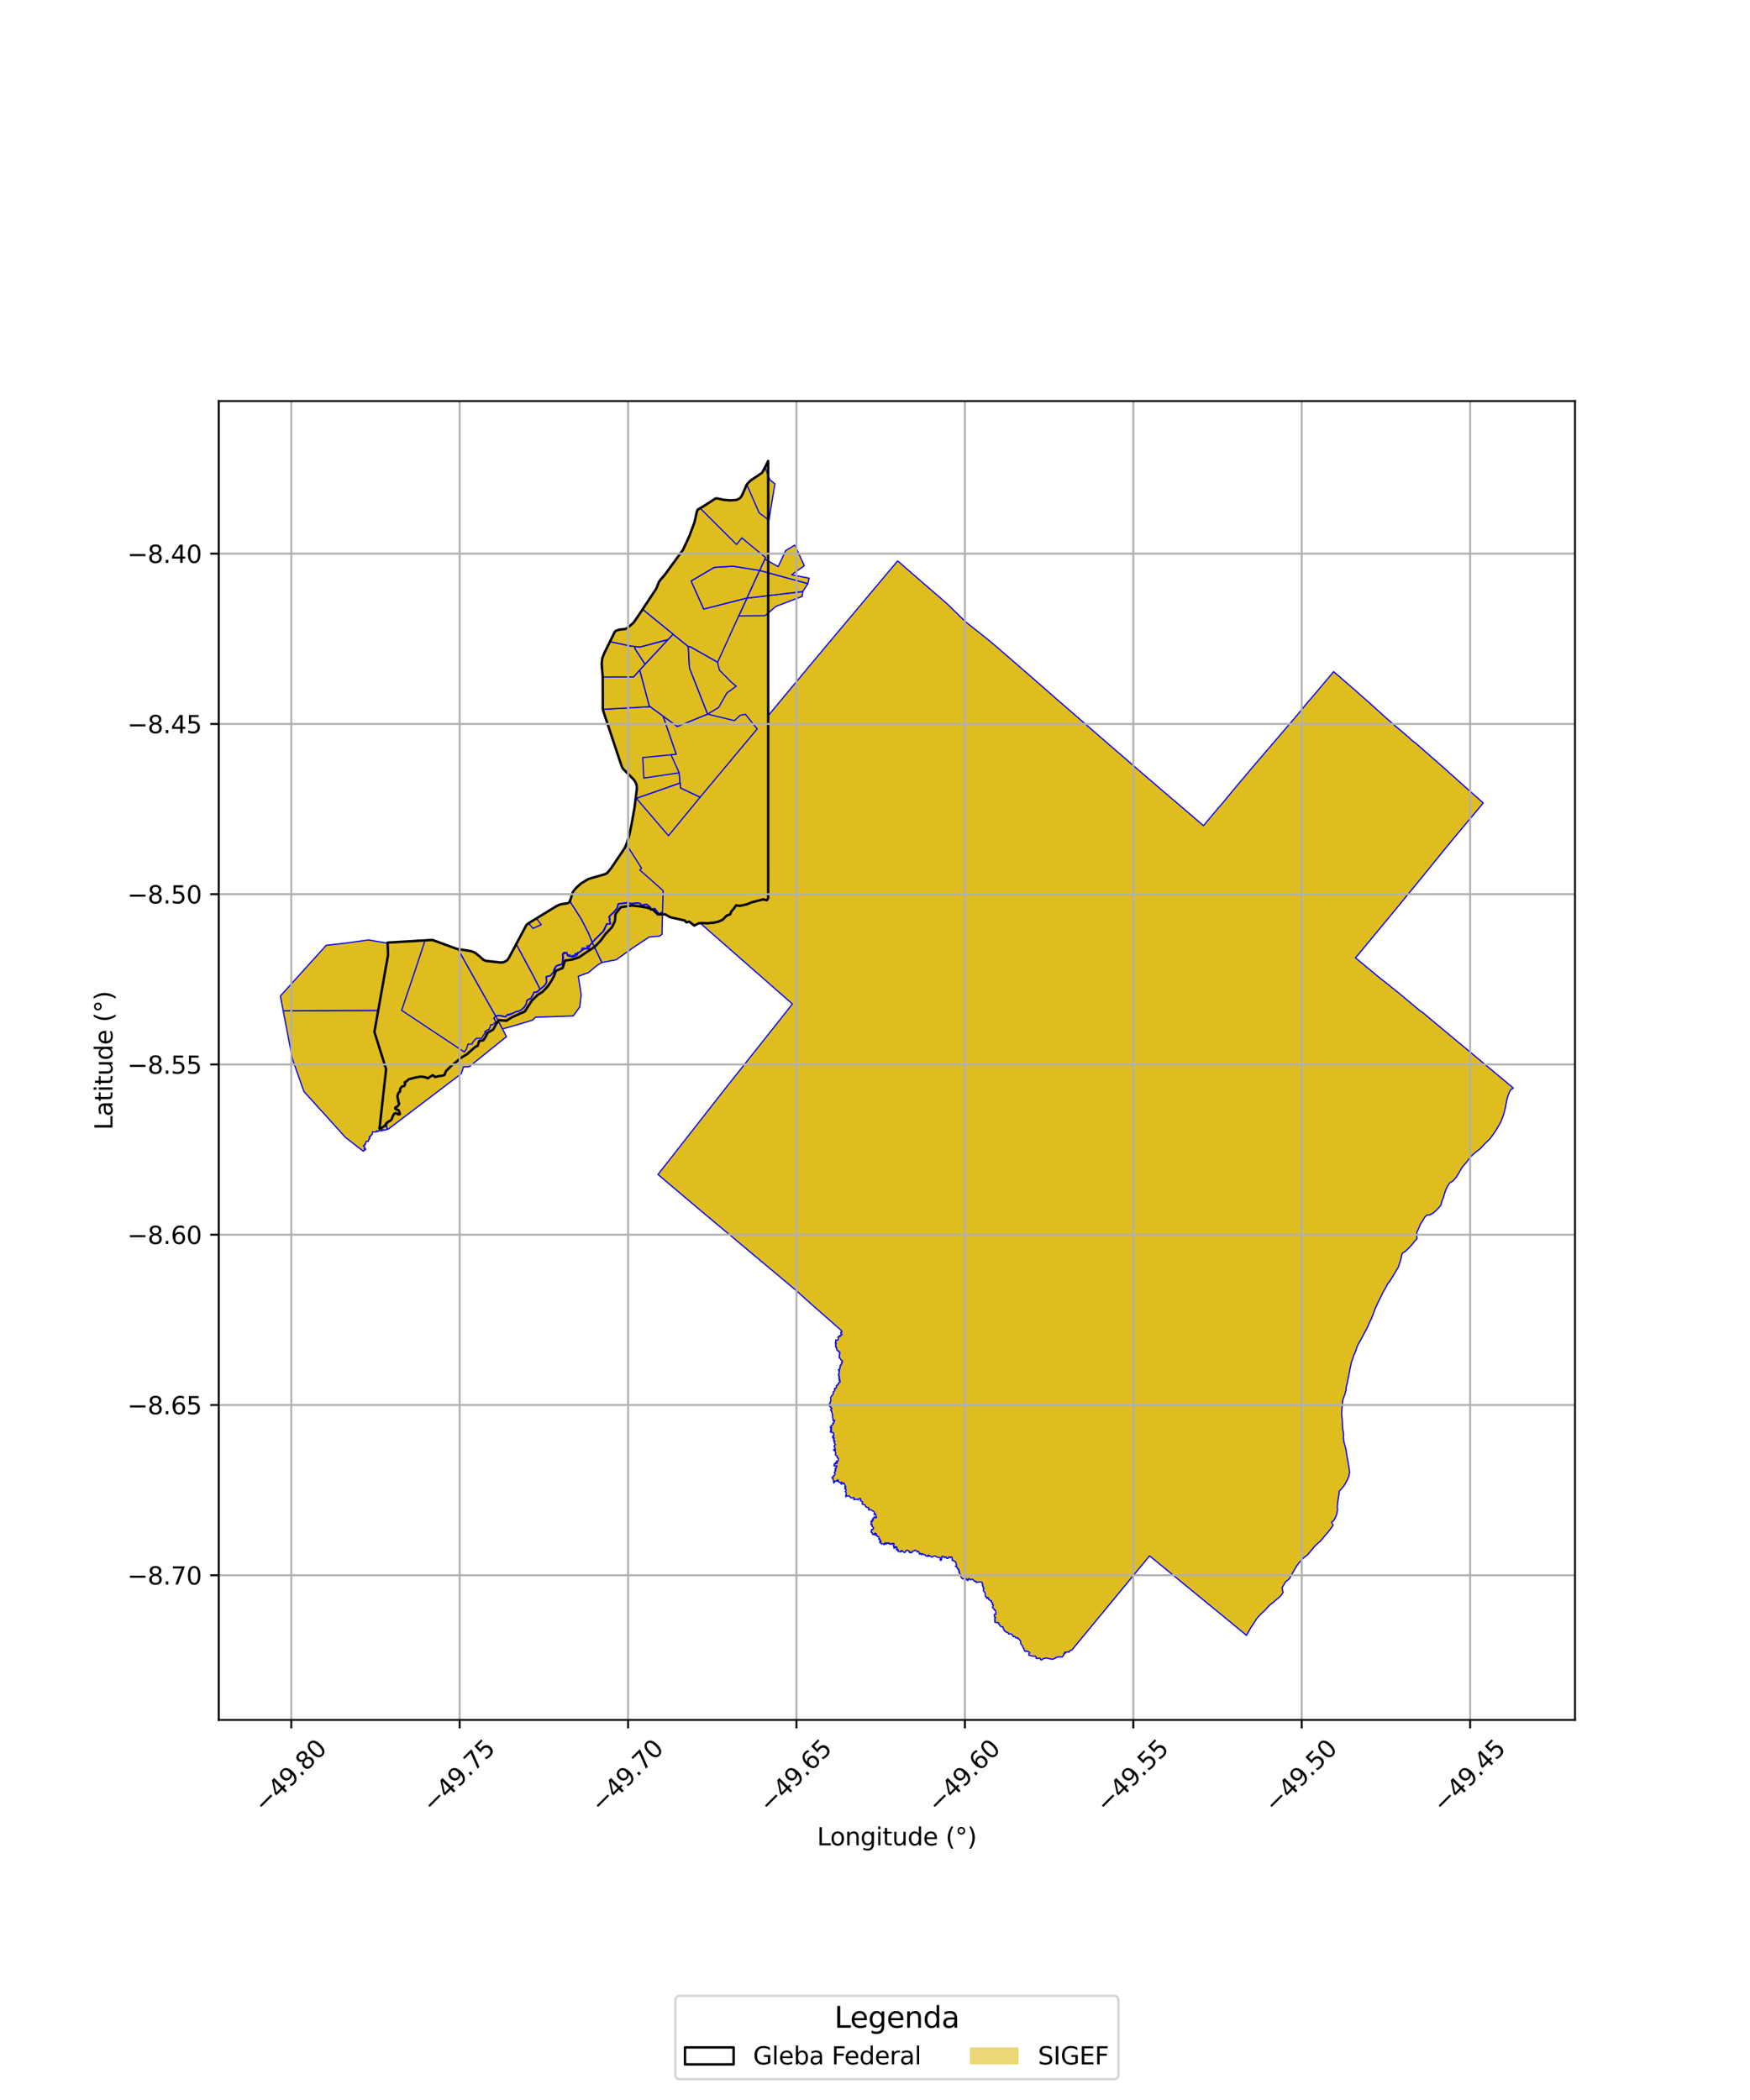 <?xml version="1.0" encoding="utf-8" standalone="no"?>
<!DOCTYPE svg PUBLIC "-//W3C//DTD SVG 1.1//EN"
  "http://www.w3.org/Graphics/SVG/1.1/DTD/svg11.dtd">
<svg xmlns:xlink="http://www.w3.org/1999/xlink" width="720pt" height="864pt" viewBox="0 0 720 864" xmlns="http://www.w3.org/2000/svg" version="1.1">
 <defs>
  <style type="text/css">*{stroke-linejoin: round; stroke-linecap: butt}</style>
 </defs>
 <g id="figure_1">
  <g id="patch_1">
   <path d="M 0 864 
L 720 864 
L 720 0 
L 0 0 
z
" style="fill: #ffffff"/>
  </g>
  <g id="axes_1">
   <g id="patch_2">
    <path d="M 90 707.625 
L 648 707.625 
L 648 165.015 
L 90 165.015 
z
" style="fill: #ffffff"/>
   </g>
   <g id="PatchCollection_1">
    <path d="M 220.687 377.866 
L 222.683 380.434 
L 219.307 381.976 
L 217.534 379.908 
L 220.687 377.866 
" clip-path="url(#pf028cd9f51)" style="fill: #e0bd1f; stroke: #0000ff; stroke-width: 0.5"/>
    <path d="M 369.326 230.75 
L 371.738 232.859 
L 371.837 232.943 
L 375.042 235.753 
L 379.875 239.932 
L 388.124 247.064 
L 389.142 247.928 
L 397.253 255.814 
L 407.15 263.678 
L 408.844 265.106 
L 416.706 271.897 
L 426.332 280.268 
L 435.74 288.498 
L 445.184 296.697 
L 456.411 306.443 
L 460.658 310.1 
L 470.195 318.365 
L 470.362 318.504 
L 479.747 326.542 
L 489.289 334.677 
L 495.058 339.643 
L 495.148 339.706 
L 501.287 332.368 
L 503.27 330.137 
L 506.752 325.85 
L 511.074 320.72 
L 515.456 315.515 
L 519.111 311.254 
L 524.745 304.675 
L 527.875 301.014 
L 528.505 300.275 
L 533.951 293.913 
L 534.008 293.837 
L 538.004 288.939 
L 540.703 285.853 
L 541.286 285.17 
L 548.692 276.342 
L 552.911 279.975 
L 555.117 281.875 
L 557.118 283.601 
L 561.276 287.288 
L 565.426 290.983 
L 569.564 294.72 
L 573.739 298.443 
L 578.009 301.995 
L 581.202 304.842 
L 581.309 304.936 
L 582.363 305.68 
L 592.557 314.607 
L 592.704 314.738 
L 602.614 323.583 
L 602.708 323.666 
L 610.242 330.379 
L 606.216 335.202 
L 602.12 340.085 
L 598.099 344.891 
L 594.067 349.804 
L 590.08 354.721 
L 586.095 359.645 
L 582.091 364.538 
L 578.067 369.441 
L 574.48 373.83 
L 574.392 373.938 
L 573.35 375.204 
L 566.419 383.557 
L 558.76 392.831 
L 557.808 393.896 
L 557.671 394.069 
L 565.556 400.587 
L 565.733 400.768 
L 575.008 408.157 
L 583.936 415.61 
L 584.405 415.985 
L 585.096 416.391 
L 594.068 423.872 
L 622.636 447.659 
L 621.473 448.432 
L 620.737 450.006 
L 620.067 452.04 
L 619.651 454.119 
L 619.376 455.69 
L 618.752 458.159 
L 617.967 460.332 
L 617.555 461.449 
L 616.136 464.011 
L 614.924 465.868 
L 613.127 468.412 
L 610.657 470.816 
L 608.932 472.711 
L 607.325 473.902 
L 606.257 474.799 
L 604.854 476.125 
L 603.27 478.291 
L 601.639 480.161 
L 600.171 482.684 
L 598.987 484.539 
L 597.852 485.807 
L 596.362 486.776 
L 595.482 488.214 
L 594.702 489.899 
L 594.268 491.237 
L 593.808 492.859 
L 593.273 494.074 
L 592.831 495.848 
L 591.915 496.951 
L 590.902 497.967 
L 589.76 499.011 
L 588.24 499.848 
L 587.218 499.88 
L 586.334 500.563 
L 585.512 501.912 
L 584.413 503.674 
L 583.924 504.856 
L 583.309 506.254 
L 582.968 506.81 
L 582.884 508.274 
L 583.015 509.657 
L 581.921 510.799 
L 580.978 512.009 
L 580.103 512.945 
L 579.108 513.972 
L 578.184 514.848 
L 576.97 515.592 
L 576.698 516.421 
L 576.517 517.404 
L 576.222 518.658 
L 575.736 520.072 
L 575.22 521.547 
L 574.639 522.453 
L 573.932 523.629 
L 573.25 524.793 
L 572.225 526.449 
L 571.693 527.225 
L 570.996 528.119 
L 570.242 529.514 
L 569.496 530.877 
L 568.871 531.915 
L 568.183 533.465 
L 567.46 534.851 
L 566.82 536.178 
L 566.436 537.056 
L 565.838 538.315 
L 565.392 539.498 
L 564.869 540.921 
L 564.203 542.609 
L 563.658 543.665 
L 562.893 545.438 
L 562.266 546.748 
L 561.523 548.093 
L 560.751 549.583 
L 559.877 551.228 
L 558.926 552.862 
L 558.279 554.241 
L 557.711 556.078 
L 557.031 557.506 
L 556.512 559.117 
L 555.95 560.609 
L 555.77 561.705 
L 555.511 562.765 
L 555.296 564.003 
L 555.013 565.554 
L 554.723 566.771 
L 554.526 567.862 
L 554.283 569.151 
L 553.89 570.635 
L 553.803 571.959 
L 553.249 573.908 
L 552.72 575.189 
L 552.483 575.966 
L 552.326 577.199 
L 552.277 578.318 
L 552.108 579.452 
L 552.023 580.843 
L 552.02 581.976 
L 552.173 583.478 
L 552.312 584.952 
L 552.287 586.234 
L 552.402 587.482 
L 552.51 588.4 
L 552.794 589.888 
L 552.722 591.319 
L 552.856 592.724 
L 553.071 593.767 
L 553.376 594.829 
L 553.739 596.156 
L 553.954 597.481 
L 554.139 598.843 
L 554.343 599.961 
L 554.543 601.007 
L 554.746 602.142 
L 554.958 603.312 
L 555.106 604.408 
L 555.259 605.84 
L 554.933 607.432 
L 554.353 608.825 
L 553.563 610.292 
L 552.876 611.386 
L 551.892 612.589 
L 551.028 613.525 
L 550.838 615.122 
L 550.546 616.769 
L 550.363 618.341 
L 550.223 619.673 
L 550.304 621.147 
L 550.091 622.408 
L 549.869 623.364 
L 549.276 624.671 
L 548.665 625.669 
L 547.843 626.263 
L 548.514 627.538 
L 547.442 628.997 
L 546.445 630.311 
L 545.296 631.6 
L 544.175 632.968 
L 543.134 634.16 
L 541.921 635.223 
L 541.041 636.02 
L 540.189 637.088 
L 539.317 638.097 
L 538.377 639.22 
L 537.664 639.998 
L 536.722 640.618 
L 535.705 641.561 
L 534.553 642.835 
L 533.493 644.283 
L 532.661 645.728 
L 531.963 646.911 
L 531.263 648.173 
L 530.507 649.551 
L 528.854 650.87 
L 528.23 652.027 
L 527.463 653.3 
L 527.904 655.148 
L 527.057 656.449 
L 525.886 657.564 
L 524.694 658.495 
L 524.064 659.117 
L 522.473 660.308 
L 521.494 661.304 
L 520.713 662.271 
L 519.7 663.212 
L 518.596 664.245 
L 517.261 665.651 
L 516.06 667.525 
L 514.61 669.693 
L 513.236 672.158 
L 512.849 672.838 
L 509.564 670.115 
L 472.964 640.117 
L 440.982 678.899 
L 440.796 678.943 
L 440.582 678.944 
L 440.327 679.074 
L 440.177 679.197 
L 440.093 679.385 
L 439.964 679.554 
L 439.758 679.79 
L 439.624 679.685 
L 439.398 679.591 
L 439.173 679.549 
L 439.041 679.615 
L 438.836 679.722 
L 438.561 679.872 
L 438.126 679.742 
L 437.962 679.793 
L 437.961 680.019 
L 438.27 680.03 
L 438.394 680.114 
L 438.088 680.23 
L 437.955 680.442 
L 437.759 680.483 
L 437.619 680.576 
L 437.557 680.774 
L 437.651 680.965 
L 437.627 681.22 
L 437.45 681.314 
L 436.918 681.749 
L 436.767 681.766 
L 435.886 681.688 
L 435.632 681.715 
L 435.434 681.695 
L 435.234 681.731 
L 435.13 681.81 
L 434.886 681.749 
L 434.774 681.935 
L 434.483 681.965 
L 434.331 682.023 
L 434.24 682.253 
L 434.055 682.316 
L 433.848 682.323 
L 433.625 682.435 
L 433.493 682.583 
L 433.32 682.627 
L 433.053 682.664 
L 432.887 682.605 
L 432.611 682.689 
L 432.431 682.618 
L 432.25 682.498 
L 432.063 682.467 
L 431.85 682.446 
L 431.645 682.434 
L 431.452 682.409 
L 431.259 682.302 
L 430.992 682.263 
L 430.825 682.22 
L 430.542 682.159 
L 430.347 682.196 
L 430.128 682.224 
L 429.868 682.353 
L 429.626 682.373 
L 429.475 682.347 
L 429.227 682.385 
L 429.072 682.544 
L 428.971 682.583 
L 428.826 682.757 
L 428.661 682.913 
L 428.484 682.961 
L 428.317 682.925 
L 428.198 682.807 
L 428.082 682.614 
L 428.006 682.358 
L 427.787 682.267 
L 427.627 682.29 
L 427.438 682.259 
L 427.311 682.245 
L 427.034 682.258 
L 426.923 682.341 
L 426.71 682.384 
L 426.485 682.327 
L 426.25 682.249 
L 426.264 682.116 
L 426.276 681.919 
L 426.353 681.745 
L 426.275 681.593 
L 426.085 681.492 
L 425.822 681.41 
L 425.583 681.407 
L 425.436 681.482 
L 425.259 681.377 
L 424.942 681.403 
L 424.687 681.326 
L 424.475 681.313 
L 424.136 681.218 
L 423.801 681.132 
L 423.354 681.018 
L 423.261 680.897 
L 423.321 680.353 
L 423.54 680.193 
L 423.627 679.943 
L 423.495 679.79 
L 423.337 679.666 
L 423.101 679.512 
L 422.957 679.48 
L 422.789 679.445 
L 422.684 679.37 
L 422.222 679.396 
L 422.348 679.349 
L 422.156 679.285 
L 422.024 679.257 
L 421.802 679.314 
L 421.592 679.319 
L 421.411 678.921 
L 421.411 678.648 
L 421.312 678.514 
L 421.187 678.304 
L 421.094 678.132 
L 420.886 677.894 
L 420.82 677.545 
L 420.819 677.384 
L 420.681 677.145 
L 420.547 676.992 
L 420.384 676.831 
L 420.304 676.7 
L 420.219 676.588 
L 420.044 676.367 
L 419.988 676.174 
L 419.913 675.849 
L 419.921 675.634 
L 419.913 675.353 
L 419.846 675.072 
L 419.736 674.927 
L 419.515 674.766 
L 419.33 674.506 
L 419.196 674.331 
L 419.023 674.104 
L 418.705 674.196 
L 418.837 673.936 
L 418.683 673.819 
L 418.552 673.752 
L 418.411 673.795 
L 418.123 673.853 
L 417.866 673.813 
L 417.701 673.558 
L 417.595 673.329 
L 417.389 673.177 
L 417.17 673.259 
L 417.003 673.453 
L 416.92 673.347 
L 416.732 673.167 
L 416.692 673.008 
L 416.656 672.826 
L 416.535 672.647 
L 416.359 672.481 
L 416.171 672.347 
L 415.936 672.225 
L 415.707 672.226 
L 415.471 672.247 
L 415.219 672.26 
L 414.905 672.281 
L 414.938 672.134 
L 414.96 671.89 
L 414.811 671.744 
L 414.566 671.693 
L 414.338 671.71 
L 414.241 671.48 
L 414.089 671.484 
L 413.808 671.443 
L 413.797 671.281 
L 413.597 671.075 
L 413.403 671.048 
L 413.16 670.968 
L 413.203 670.879 
L 413.162 670.743 
L 413.077 670.555 
L 413.003 670.331 
L 412.829 670.204 
L 412.76 670.027 
L 412.83 669.787 
L 412.759 669.621 
L 412.712 669.489 
L 412.578 669.297 
L 412.463 669.377 
L 412.243 669.329 
L 412.048 669.275 
L 411.838 669.131 
L 411.601 669.14 
L 411.49 668.935 
L 411.419 668.731 
L 411.282 668.502 
L 411.052 668.323 
L 410.925 668.095 
L 410.871 667.933 
L 410.883 667.688 
L 410.758 667.585 
L 410.561 667.634 
L 410.339 667.61 
L 410.158 667.574 
L 409.317 667.448 
L 409.267 667.275 
L 409.293 667.083 
L 409.506 666.92 
L 409.501 666.741 
L 409.261 666.637 
L 409.23 666.369 
L 409.249 666.135 
L 409.323 665.889 
L 409.456 665.761 
L 409.667 665.618 
L 409.597 665.453 
L 409.35 665.434 
L 409.192 665.26 
L 409.144 665.029 
L 409.046 664.553 
L 409.085 664.301 
L 409.263 664.131 
L 409.405 664.152 
L 409.622 664.253 
L 409.732 664.055 
L 409.702 663.876 
L 409.619 663.638 
L 409.717 663.536 
L 409.718 663.355 
L 409.678 663.107 
L 409.603 662.878 
L 409.559 662.652 
L 409.515 662.415 
L 409.318 662.434 
L 409.205 662.414 
L 409.014 662.302 
L 409.008 662.031 
L 408.875 661.834 
L 408.643 661.67 
L 408.449 661.519 
L 408.273 661.356 
L 408.336 661.174 
L 408.458 660.991 
L 408.578 660.774 
L 408.636 660.541 
L 408.656 660.295 
L 408.468 660.247 
L 408.258 660.187 
L 408.355 660.065 
L 408.491 659.979 
L 408.493 659.829 
L 408.332 659.654 
L 408.256 659.373 
L 408.118 659.237 
L 407.922 659.129 
L 407.746 659.009 
L 407.751 658.958 
L 407.907 658.743 
L 407.927 658.607 
L 407.808 658.517 
L 407.608 658.48 
L 407.418 658.475 
L 407.216 658.399 
L 407.081 658.192 
L 406.973 658.11 
L 406.701 658.071 
L 406.745 657.976 
L 406.818 657.739 
L 406.789 657.548 
L 406.68 657.349 
L 406.54 657.379 
L 406.119 657.652 
L 405.902 657.564 
L 406.008 657.395 
L 406.062 657.126 
L 405.859 657.033 
L 405.637 656.985 
L 405.428 656.84 
L 405.494 656.626 
L 405.379 656.336 
L 405.342 656.201 
L 405.346 655.917 
L 405.307 655.692 
L 405.324 655.417 
L 405.29 655.23 
L 405.059 655.013 
L 404.96 654.91 
L 404.709 654.644 
L 404.662 654.458 
L 404.572 654.155 
L 404.495 653.917 
L 404.636 653.786 
L 404.827 653.59 
L 404.816 653.406 
L 404.63 653.293 
L 404.57 653.166 
L 404.445 652.931 
L 404.517 652.752 
L 404.473 652.553 
L 404.337 652.558 
L 404.245 652.546 
L 404.212 652.355 
L 404.3 652.121 
L 404.281 651.977 
L 404.103 651.746 
L 404.208 651.696 
L 404.246 651.502 
L 404.191 651.315 
L 404.027 651.147 
L 403.833 650.978 
L 403.702 650.774 
L 403.468 650.88 
L 403.239 650.898 
L 402.896 650.853 
L 402.635 650.919 
L 402.404 650.968 
L 402.188 650.962 
L 401.89 651.053 
L 401.739 651.11 
L 401.56 651.042 
L 401.527 650.894 
L 401.627 650.659 
L 401.513 650.572 
L 401.383 650.546 
L 401.177 650.579 
L 400.943 650.545 
L 400.768 650.463 
L 400.644 650.147 
L 400.434 650.051 
L 400.309 649.891 
L 400.104 649.755 
L 399.908 649.695 
L 399.712 649.817 
L 399.542 649.876 
L 399.338 649.858 
L 399.114 649.963 
L 399.025 649.898 
L 398.921 649.679 
L 398.702 649.476 
L 398.521 649.471 
L 398.468 649.615 
L 398.386 649.818 
L 398.327 650.073 
L 398.204 650.292 
L 398.073 650.297 
L 398.107 650.143 
L 398.103 649.944 
L 397.888 649.871 
L 397.745 649.926 
L 397.588 650.003 
L 397.608 649.732 
L 397.612 649.546 
L 397.478 649.485 
L 397.316 649.421 
L 397.045 649.4 
L 396.856 649.448 
L 396.531 649.504 
L 396.323 649.657 
L 396.204 649.635 
L 395.976 649.483 
L 395.737 649.356 
L 395.663 649.209 
L 395.473 648.988 
L 395.36 648.783 
L 395.284 648.544 
L 395.127 648.386 
L 395.052 648.191 
L 395.016 647.979 
L 394.988 647.714 
L 394.925 647.482 
L 394.9 647.213 
L 394.713 647.01 
L 394.444 646.989 
L 394.525 646.861 
L 394.723 646.584 
L 394.752 646.4 
L 394.608 646.254 
L 394.369 646.227 
L 394.273 645.939 
L 394.35 645.826 
L 394.484 645.673 
L 394.44 645.534 
L 394.141 645.469 
L 393.921 645.364 
L 393.775 645.061 
L 393.869 644.993 
L 393.78 644.711 
L 393.55 644.658 
L 393.306 644.507 
L 393.037 644.372 
L 393.261 644.338 
L 393.522 644.217 
L 393.529 643.745 
L 393.367 643.478 
L 393.353 643.252 
L 393.242 642.734 
L 393.248 642.642 
L 393.131 642.514 
L 392.737 642.476 
L 392.497 642.319 
L 392.474 642.108 
L 392.392 642.021 
L 392.134 642.031 
L 391.876 642.04 
L 391.695 641.996 
L 391.767 641.854 
L 391.86 641.629 
L 391.784 641.387 
L 391.756 641.157 
L 391.751 640.872 
L 391.65 640.679 
L 391.42 640.532 
L 391.194 640.59 
L 391.095 640.684 
L 391.051 640.919 
L 390.96 640.875 
L 390.735 640.697 
L 390.542 640.571 
L 390.324 640.515 
L 390.247 640.685 
L 390.166 640.885 
L 390.08 641.169 
L 389.98 641.201 
L 389.884 641.173 
L 389.652 641.024 
L 389.448 641.149 
L 389.385 641.065 
L 389.258 640.759 
L 389.218 640.54 
L 389.127 640.565 
L 388.847 640.639 
L 388.754 640.721 
L 388.503 640.841 
L 388.484 640.576 
L 388.338 640.39 
L 388.087 640.352 
L 387.842 640.346 
L 387.623 640.302 
L 387.43 640.502 
L 387.615 640.782 
L 387.508 640.873 
L 387.313 641.015 
L 387.3 641.387 
L 387.37 641.594 
L 387.269 641.748 
L 387.253 641.942 
L 386.957 641.97 
L 386.81 641.785 
L 386.859 641.534 
L 387.029 641.346 
L 387.155 641.207 
L 386.974 641.053 
L 386.84 640.974 
L 386.606 640.843 
L 386.336 640.762 
L 385.988 640.735 
L 385.684 640.727 
L 385.362 640.538 
L 385.097 640.354 
L 384.788 640.206 
L 384.455 640.177 
L 384.147 640.285 
L 383.955 640.327 
L 383.717 640.482 
L 383.568 640.569 
L 383.448 640.696 
L 383.336 640.67 
L 383.132 640.43 
L 382.996 640.312 
L 382.697 640.247 
L 382.49 640.226 
L 382.261 640.225 
L 382.249 639.992 
L 382.163 639.81 
L 381.947 639.753 
L 381.873 639.951 
L 381.78 640.237 
L 381.598 640.423 
L 381.518 640.197 
L 381.379 640.123 
L 381.09 640.164 
L 380.776 640.163 
L 380.789 640.016 
L 380.738 639.847 
L 380.709 639.681 
L 380.511 639.668 
L 380.324 639.659 
L 380.116 639.596 
L 379.992 639.511 
L 379.725 639.418 
L 379.598 639.293 
L 379.457 639.263 
L 379.296 639.358 
L 379.284 639.606 
L 379.112 639.672 
L 379.123 639.468 
L 379.076 639.306 
L 378.885 639.217 
L 378.651 639.222 
L 378.489 639.346 
L 378.327 639.42 
L 378.192 639.377 
L 378.379 639.185 
L 378.379 638.905 
L 378.252 638.811 
L 378.082 638.659 
L 377.951 638.387 
L 377.754 638.211 
L 377.564 638.328 
L 377.487 638.577 
L 377.34 638.34 
L 377.184 638.213 
L 376.965 638.066 
L 376.739 637.873 
L 376.582 637.764 
L 376.481 637.733 
L 376.329 637.854 
L 376.2 637.986 
L 376.018 638.061 
L 375.786 638.172 
L 375.562 638.139 
L 375.359 638.226 
L 375.309 638.461 
L 375.238 638.702 
L 375.061 638.829 
L 374.898 638.785 
L 374.709 638.758 
L 374.446 638.782 
L 374.201 638.84 
L 374.153 638.727 
L 374.26 638.668 
L 374.386 638.5 
L 374.315 638.339 
L 374.041 638.297 
L 373.901 638.181 
L 373.806 638.072 
L 373.639 637.89 
L 373.345 637.832 
L 373.068 637.781 
L 372.83 637.888 
L 372.681 638.132 
L 372.53 638.372 
L 372.204 638.834 
L 371.706 638.442 
L 371.626 638.411 
L 371.24 638.267 
L 371.196 638.06 
L 371.054 637.919 
L 370.869 637.92 
L 370.626 638.036 
L 370.596 638.144 
L 370.775 638.379 
L 370.761 638.445 
L 370.4 638.469 
L 370.01 638.427 
L 369.786 638.352 
L 369.531 638.305 
L 369.461 638.244 
L 369.565 638.118 
L 369.603 637.965 
L 369.553 637.823 
L 369.493 637.754 
L 369.51 637.587 
L 369.322 637.509 
L 369.122 637.603 
L 368.998 637.726 
L 368.843 637.702 
L 368.861 637.499 
L 368.903 637.28 
L 369.054 637.113 
L 369.124 636.918 
L 369.044 636.724 
L 368.895 636.543 
L 368.793 636.392 
L 368.715 636.287 
L 368.569 636.461 
L 368.647 636.658 
L 368.41 636.766 
L 368.256 636.903 
L 368.001 636.969 
L 367.871 637.013 
L 367.695 636.917 
L 367.829 636.765 
L 368.037 636.687 
L 368.179 636.513 
L 368.116 636.379 
L 367.943 636.36 
L 367.766 636.299 
L 367.599 636.165 
L 367.565 635.888 
L 367.657 635.701 
L 367.768 635.516 
L 367.845 635.359 
L 367.9 635.24 
L 367.789 635.117 
L 367.62 635.048 
L 367.462 634.986 
L 367.221 635.068 
L 367.127 635.252 
L 367.055 635.412 
L 367.001 635.329 
L 366.949 635.103 
L 366.747 635.029 
L 366.558 635.154 
L 366.425 635.32 
L 366.223 635.392 
L 366.067 635.342 
L 366.039 635.119 
L 365.961 634.943 
L 365.841 634.806 
L 365.656 634.774 
L 365.479 634.864 
L 365.494 635.036 
L 365.385 635.135 
L 365.257 634.964 
L 365.104 634.748 
L 364.927 634.761 
L 364.744 634.863 
L 364.642 634.997 
L 364.698 635.302 
L 364.618 635.326 
L 364.49 635.141 
L 364.416 634.981 
L 364.245 634.789 
L 364.12 634.742 
L 363.997 634.887 
L 364.003 635.004 
L 363.998 635.257 
L 363.848 635.454 
L 363.796 635.534 
L 363.646 635.448 
L 363.479 635.242 
L 363.341 635.129 
L 363.122 635.176 
L 362.947 635.22 
L 362.713 635.209 
L 362.538 635.097 
L 362.455 634.898 
L 362.402 634.831 
L 362.17 634.738 
L 361.995 634.699 
L 361.924 634.611 
L 361.945 634.477 
L 362.037 634.319 
L 362.179 634.255 
L 362.361 634.274 
L 362.485 634.171 
L 362.48 634.024 
L 362.348 633.932 
L 362.164 633.822 
L 362.008 633.785 
L 361.873 633.697 
L 361.96 633.525 
L 362.113 633.299 
L 361.997 633.18 
L 361.761 633.133 
L 361.497 633.233 
L 361.55 633.089 
L 361.545 632.861 
L 361.615 632.653 
L 361.661 632.408 
L 361.496 632.224 
L 361.285 632.193 
L 361.028 632.184 
L 360.862 632.037 
L 360.891 631.802 
L 360.742 631.764 
L 360.547 631.646 
L 360.547 631.502 
L 360.596 631.305 
L 360.51 631.149 
L 360.408 630.955 
L 360.285 630.854 
L 360.159 630.801 
L 359.909 630.84 
L 359.783 630.959 
L 359.911 631.149 
L 360.03 631.401 
L 360.177 631.602 
L 359.956 631.484 
L 359.855 631.385 
L 359.554 631.291 
L 359.329 631.369 
L 359.115 631.322 
L 358.981 631.198 
L 358.981 630.928 
L 358.931 630.782 
L 358.832 630.594 
L 358.645 630.578 
L 358.479 630.423 
L 358.366 630.341 
L 358.486 630.185 
L 358.46 629.984 
L 358.462 629.757 
L 358.456 629.639 
L 358.598 629.602 
L 358.691 629.577 
L 358.676 629.379 
L 358.622 629.259 
L 358.855 629.208 
L 359.074 629.218 
L 359.255 629.103 
L 359.373 628.899 
L 359.368 628.68 
L 359.309 628.524 
L 359.252 628.39 
L 359.144 628.297 
L 358.956 628.151 
L 358.891 628.165 
L 358.836 627.923 
L 358.782 627.679 
L 358.817 627.477 
L 358.84 627.332 
L 358.714 627.207 
L 358.56 627.268 
L 358.325 627.236 
L 358.253 627.085 
L 358.442 627.008 
L 358.466 626.841 
L 358.422 626.627 
L 358.389 626.525 
L 358.37 626.287 
L 358.346 626.104 
L 358.402 625.87 
L 358.531 625.749 
L 358.615 625.928 
L 358.661 626.09 
L 358.854 626.094 
L 358.984 625.927 
L 358.963 625.737 
L 358.837 625.521 
L 358.837 625.41 
L 359.011 625.327 
L 359.244 625.325 
L 359.306 625.217 
L 359.29 625.091 
L 359.148 625.024 
L 358.993 624.915 
L 359.101 624.741 
L 359.235 624.705 
L 359.402 624.633 
L 359.52 624.483 
L 359.628 624.245 
L 359.657 624.043 
L 359.766 624.303 
L 359.951 624.34 
L 360.155 624.431 
L 360.384 624.458 
L 360.564 624.414 
L 360.638 624.251 
L 360.475 624.042 
L 360.388 623.788 
L 360.373 623.501 
L 360.423 623.292 
L 360.239 623.086 
L 360.038 623.079 
L 359.691 623.107 
L 359.54 622.987 
L 359.747 622.848 
L 359.947 622.719 
L 359.903 622.625 
L 359.782 622.465 
L 359.723 622.265 
L 359.688 622.087 
L 359.516 621.929 
L 359.343 621.773 
L 359.169 621.683 
L 358.984 621.634 
L 358.831 621.481 
L 358.644 621.339 
L 358.446 621.197 
L 358.213 621.188 
L 357.946 621.155 
L 357.715 621.189 
L 357.506 621.202 
L 357.287 621.157 
L 357.33 620.932 
L 357.45 620.745 
L 357.54 620.51 
L 357.43 620.372 
L 357.223 620.259 
L 356.914 620.227 
L 356.584 620.119 
L 356.342 620.086 
L 356.251 620.024 
L 356.18 619.834 
L 356.132 619.542 
L 355.977 619.383 
L 355.916 619.166 
L 355.686 619.125 
L 355.497 619.011 
L 355.338 618.926 
L 354.999 618.893 
L 354.776 618.854 
L 354.687 618.634 
L 354.766 618.4 
L 354.867 618.142 
L 354.895 617.991 
L 354.821 617.834 
L 354.697 617.822 
L 354.573 617.735 
L 354.476 617.681 
L 354.304 617.579 
L 354.16 617.525 
L 354.04 617.472 
L 354.045 617.332 
L 354.138 617.118 
L 354.131 616.911 
L 354.108 616.661 
L 354 616.539 
L 353.802 616.453 
L 353.632 616.482 
L 353.452 616.556 
L 353.368 616.753 
L 353.241 616.999 
L 353.107 617.121 
L 352.929 616.982 
L 352.732 616.866 
L 352.499 616.827 
L 352.325 616.821 
L 352.123 616.875 
L 351.872 616.948 
L 351.668 616.969 
L 351.449 617.002 
L 351.246 616.994 
L 351.329 616.73 
L 351.33 616.493 
L 351.379 616.285 
L 351.318 616.129 
L 351.092 616.179 
L 350.93 616.229 
L 350.772 616.236 
L 350.505 616.243 
L 350.2 616.265 
L 350.039 616.259 
L 349.898 616.106 
L 349.782 615.91 
L 349.62 615.68 
L 349.435 615.564 
L 349.271 615.429 
L 349.126 615.495 
L 348.917 615.576 
L 348.574 615.491 
L 348.275 615.427 
L 348.11 615.673 
L 347.959 615.832 
L 348.069 615.62 
L 347.911 615.434 
L 348.054 615.176 
L 348.157 614.987 
L 348.15 614.679 
L 348.054 614.441 
L 348.101 614.172 
L 348.083 613.924 
L 347.874 613.753 
L 347.744 613.62 
L 347.909 613.639 
L 348.025 613.512 
L 347.96 613.36 
L 348.049 613.153 
L 348.163 612.941 
L 347.972 612.663 
L 347.803 612.553 
L 347.542 612.573 
L 347.662 612.384 
L 347.828 612.211 
L 347.975 612.064 
L 347.953 611.829 
L 347.698 611.822 
L 347.568 611.839 
L 347.614 611.617 
L 347.792 611.522 
L 347.87 611.302 
L 347.717 611.141 
L 347.549 610.946 
L 347.457 610.75 
L 347.345 610.468 
L 347.324 610.27 
L 347.187 610.171 
L 347.063 610.245 
L 346.819 610.339 
L 346.515 610.423 
L 346.359 610.594 
L 345.986 610.601 
L 346.271 610.491 
L 346.016 610.252 
L 346.432 610.099 
L 346.393 609.865 
L 346.233 609.8 
L 346.114 609.834 
L 346.009 610.039 
L 345.84 609.938 
L 345.637 609.949 
L 345.446 609.96 
L 345.25 609.801 
L 345.072 609.693 
L 344.941 609.598 
L 344.922 609.302 
L 344.966 609.103 
L 344.895 608.958 
L 344.64 608.852 
L 344.462 608.904 
L 344.315 609.011 
L 344.387 609.207 
L 344.5 609.42 
L 344.278 609.434 
L 343.983 609.406 
L 343.794 609.392 
L 343.488 609.379 
L 343.335 609.432 
L 343.341 609.722 
L 343.297 609.974 
L 343.082 610.159 
L 343.042 609.931 
L 342.98 609.683 
L 342.887 609.467 
L 342.916 609.16 
L 342.855 608.974 
L 342.826 608.695 
L 342.799 608.514 
L 342.585 608.374 
L 342.449 608.189 
L 342.303 607.949 
L 342.287 607.831 
L 342.369 607.803 
L 342.566 607.899 
L 342.775 607.832 
L 342.847 607.647 
L 342.837 607.372 
L 342.886 607.151 
L 343.167 607.117 
L 343.326 606.939 
L 343.368 606.755 
L 343.508 606.595 
L 343.586 606.328 
L 343.579 606.201 
L 343.381 606.027 
L 343.237 605.875 
L 343.336 605.633 
L 343.387 605.505 
L 343.646 605.423 
L 343.85 605.282 
L 343.723 605.056 
L 343.593 604.861 
L 343.805 604.78 
L 343.852 604.641 
L 343.695 604.511 
L 343.529 604.388 
L 343.941 604.248 
L 343.799 604.1 
L 343.814 603.963 
L 343.995 603.889 
L 344.178 603.743 
L 344.303 603.573 
L 344.276 603.383 
L 344.266 603.205 
L 344.196 603.019 
L 344.078 602.99 
L 343.911 603.195 
L 343.775 603.239 
L 343.493 603.201 
L 343.272 603.118 
L 343.137 603.018 
L 343.107 602.806 
L 343.217 602.596 
L 343.257 602.336 
L 343.269 602.228 
L 343.548 602.288 
L 343.63 602.304 
L 343.726 602.154 
L 343.68 601.997 
L 343.702 601.789 
L 343.825 601.776 
L 344.006 601.973 
L 344.155 602.069 
L 344.392 602.065 
L 344.462 601.67 
L 344.3 601.495 
L 344.149 601.278 
L 344.1 601.124 
L 344.283 601.137 
L 344.498 601.199 
L 344.662 601.153 
L 344.862 601.014 
L 344.923 600.802 
L 344.873 600.609 
L 344.971 600.325 
L 344.963 600.116 
L 344.843 599.922 
L 344.677 599.904 
L 344.453 599.795 
L 344.407 599.668 
L 344.44 599.398 
L 344.452 599.134 
L 344.434 599.036 
L 344.209 598.959 
L 344 598.88 
L 343.881 598.74 
L 343.662 598.586 
L 343.671 598.494 
L 343.8 598.379 
L 343.748 598.112 
L 343.84 597.866 
L 343.804 597.647 
L 343.694 597.416 
L 343.66 597.212 
L 343.661 596.946 
L 343.516 596.776 
L 343.278 596.746 
L 343.11 596.746 
L 342.939 596.663 
L 342.912 596.538 
L 343.215 596.538 
L 343.385 596.596 
L 343.616 596.635 
L 343.745 596.42 
L 343.679 596.255 
L 343.386 596.066 
L 343.4 595.866 
L 343.507 595.452 
L 343.178 595.154 
L 343.187 594.804 
L 343.58 594.595 
L 343.723 594.243 
L 343.468 593.902 
L 343.197 593.541 
L 343.226 593.243 
L 343.421 593.191 
L 343.498 592.941 
L 343.329 592.819 
L 343.128 592.79 
L 342.931 592.732 
L 343.125 592.528 
L 343.171 592.347 
L 343.076 592.153 
L 342.867 592.011 
L 343.052 591.88 
L 343.222 591.769 
L 343.222 591.584 
L 343.029 591.519 
L 342.808 591.577 
L 342.549 591.529 
L 342.584 591.343 
L 342.782 591.258 
L 342.752 591.12 
L 342.502 591.036 
L 342.617 590.778 
L 342.816 590.804 
L 343.033 590.759 
L 343.1 590.594 
L 343.023 590.417 
L 342.971 590.387 
L 343.078 590.198 
L 343.038 589.96 
L 343.057 589.747 
L 342.89 589.516 
L 342.74 589.391 
L 342.464 589.344 
L 342.303 589.488 
L 342.127 589.212 
L 341.945 589.122 
L 341.693 589.235 
L 341.633 589.147 
L 341.87 589.028 
L 341.986 588.931 
L 341.911 588.782 
L 341.688 588.747 
L 342.014 588.474 
L 342.155 588.305 
L 342.017 588.154 
L 341.804 588.119 
L 341.713 588.088 
L 341.831 587.902 
L 342.005 587.74 
L 342.152 587.577 
L 342.211 587.405 
L 342.033 587.317 
L 341.83 587.388 
L 341.618 587.433 
L 341.638 587.199 
L 341.68 587.02 
L 341.913 586.713 
L 342.086 586.61 
L 342.151 586.417 
L 342.174 586.295 
L 342.385 586.285 
L 342.594 586.227 
L 342.75 586.075 
L 342.821 585.836 
L 342.878 585.675 
L 342.785 585.513 
L 342.596 585.443 
L 342.877 585.349 
L 343.076 585.294 
L 343.218 584.814 
L 343.457 584.353 
L 343.226 584.343 
L 343.013 584.371 
L 342.781 584.329 
L 342.683 584.465 
L 342.721 584.237 
L 342.761 584.007 
L 342.767 583.79 
L 342.664 583.587 
L 342.503 583.035 
L 342.563 582.966 
L 342.485 582.735 
L 342.603 582.536 
L 342.661 582.307 
L 342.464 582.136 
L 342.283 581.103 
L 342.19 580.959 
L 342.071 580.801 
L 342.199 580.669 
L 342.235 580.573 
L 341.992 580.529 
L 341.927 580.484 
L 341.906 580.24 
L 341.746 580.18 
L 341.81 579.97 
L 341.9 579.741 
L 342.057 579.7 
L 342.206 579.688 
L 342.176 579.446 
L 342.077 579.202 
L 341.958 579.056 
L 341.676 579.017 
L 341.647 578.766 
L 341.653 578.51 
L 341.431 578.497 
L 341.281 578.52 
L 341.008 577.895 
L 341.071 577.741 
L 341.296 577.783 
L 341.473 577.825 
L 341.688 577.764 
L 341.679 577.639 
L 341.482 577.586 
L 341.298 577.431 
L 341.443 577.266 
L 341.478 577.166 
L 341.564 576.792 
L 341.648 576.617 
L 341.795 576.425 
L 341.843 576.212 
L 341.772 575.941 
L 341.764 575.742 
L 341.737 575.468 
L 341.76 575.27 
L 341.783 575.048 
L 341.769 574.808 
L 342.258 574.259 
L 342.351 574.143 
L 342.506 573.955 
L 342.778 573.588 
L 342.874 573.467 
L 342.769 573.289 
L 342.857 572.566 
L 343.081 572.556 
L 343.233 572.431 
L 343.35 572.208 
L 343.332 572.012 
L 343.496 571.887 
L 343.533 571.741 
L 343.303 571.58 
L 343.399 571.335 
L 343.534 571.111 
L 343.811 571.175 
L 343.944 571.084 
L 344.122 570.903 
L 344.193 570.746 
L 344.067 570.11 
L 344.605 569.87 
L 344.682 569.847 
L 344.676 569.708 
L 344.561 569.578 
L 344.815 569.546 
L 344.949 569.395 
L 345.07 569.252 
L 344.98 569.104 
L 344.922 568.942 
L 345.084 568.934 
L 345.475 568.782 
L 345.631 568.691 
L 345.665 568.498 
L 345.633 568.309 
L 345.172 567.962 
L 345.378 567.978 
L 345.532 567.895 
L 345.496 567.685 
L 345.51 567.412 
L 345.423 567.378 
L 345.286 567.454 
L 345.23 567.243 
L 345.167 567.086 
L 345.08 567.013 
L 345.282 566.783 
L 345.399 566.629 
L 345.391 566.49 
L 345.224 566.387 
L 345.138 566.364 
L 345.315 566.145 
L 345.247 566.022 
L 345.03 565.887 
L 345.018 565.626 
L 344.948 565.559 
L 345.19 565.466 
L 345.211 565.328 
L 345.211 565.202 
L 345.036 565.197 
L 345.148 564.985 
L 345.199 564.872 
L 345.331 564.689 
L 345.257 564.456 
L 345.146 564.296 
L 345.13 564.115 
L 345.339 564.053 
L 345.387 563.975 
L 345.381 563.864 
L 345.274 563.84 
L 345.107 563.679 
L 344.886 563.565 
L 345.089 563.462 
L 345.267 563.348 
L 345.484 563.264 
L 345.607 563.144 
L 345.593 562.88 
L 345.561 562.748 
L 345.45 562.657 
L 345.662 562.54 
L 345.737 562.336 
L 345.739 562.248 
L 345.619 562.091 
L 345.642 561.842 
L 345.738 561.652 
L 345.966 561.623 
L 346.114 561.658 
L 346.091 561.481 
L 346.125 561.29 
L 346.152 561.149 
L 346.323 561.004 
L 346.438 560.9 
L 346.345 560.786 
L 346.269 560.764 
L 346.307 560.588 
L 346.224 560.433 
L 346.385 560.544 
L 346.526 560.421 
L 346.569 560.241 
L 346.538 559.783 
L 346.413 559.768 
L 345.995 559.49 
L 345.829 559.277 
L 345.557 558.713 
L 345.324 558.688 
L 345.378 558.042 
L 345.263 557.94 
L 345.259 557.825 
L 345.433 557.857 
L 345.386 557.666 
L 345.282 557.561 
L 345.397 557.419 
L 345.458 557.136 
L 345.483 557.057 
L 345.512 556.824 
L 345.379 556.765 
L 345.523 556.646 
L 345.572 556.372 
L 345.466 556.309 
L 345.361 556.282 
L 345.308 556.099 
L 345.167 556.162 
L 345.008 556.003 
L 345.038 555.798 
L 344.934 555.743 
L 344.571 555.742 
L 344.477 555.68 
L 344.294 555.462 
L 344.446 555.357 
L 344.312 555.147 
L 344.145 554.982 
L 344.187 554.863 
L 344.056 554.685 
L 344.126 554.576 
L 344.246 554.51 
L 344.262 554.443 
L 344.071 554.298 
L 343.973 554.177 
L 343.708 554.161 
L 343.895 554.056 
L 343.93 554.021 
L 343.889 553.803 
L 343.852 553.484 
L 343.875 553.436 
L 343.732 553.407 
L 343.74 553.358 
L 343.896 553.306 
L 343.866 553.073 
L 343.813 552.92 
L 343.974 552.835 
L 344.061 552.646 
L 343.979 552.58 
L 343.898 552.63 
L 343.71 552.604 
L 343.687 552.414 
L 343.841 552.247 
L 343.808 551.775 
L 343.86 551.579 
L 343.849 551.307 
L 344.055 551.408 
L 344.332 551.513 
L 344.361 551.489 
L 344.489 551.328 
L 344.767 551.263 
L 344.745 551.056 
L 344.897 550.871 
L 344.986 550.722 
L 344.929 550.244 
L 344.735 550.199 
L 344.889 549.995 
L 345.238 549.919 
L 345.421 549.885 
L 345.46 549.783 
L 345.232 549.553 
L 345.374 549.565 
L 345.489 549.689 
L 345.814 549.765 
L 345.789 549.592 
L 345.674 549.466 
L 345.881 549.527 
L 345.9 549.292 
L 345.963 549.206 
L 346.216 549.21 
L 346.408 549.154 
L 346.302 548.89 
L 346.206 548.749 
L 346.083 548.701 
L 345.908 548.615 
L 345.911 548.334 
L 345.885 548.115 
L 346.065 548.155 
L 346.206 548.111 
L 346.374 547.92 
L 346.364 547.692 
L 346.252 547.492 
L 346.177 547.435 
L 334.223 536.922 
L 330.968 534.011 
L 326.831 530.32 
L 287.547 497.451 
L 272.441 484.675 
L 271.437 483.821 
L 270.707 483.203 
L 275.638 476.956 
L 280.124 471.215 
L 298.648 447.547 
L 321.73 418.492 
L 326.007 413.055 
L 311.178 400.054 
L 292.066 383.295 
L 272.828 366.338 
L 263.311 357.976 
L 263.951 357.204 
L 263.995 357.148 
L 268.963 351.143 
L 274.927 343.963 
L 275.026 343.848 
L 288.025 328.019 
L 311.536 299.886 
L 332.86 274.227 
L 345.773 258.795 
L 345.973 258.575 
L 369.326 230.75 
" clip-path="url(#pf028cd9f51)" style="fill: #e0bd1f; stroke: #0000ff; stroke-width: 0.5"/>
    <path d="M 155.6 415.717 
L 154.016 424.507 
L 158.839 439.873 
L 156.145 464.259 
L 156.067 465.091 
L 155.946 465.13 
L 155.794 465.339 
L 155.525 465.519 
L 155.085 465.163 
L 155.097 465.612 
L 155.011 465.656 
L 154.728 465.484 
L 154.481 465.768 
L 154.068 465.75 
L 153.693 465.696 
L 153.224 465.664 
L 153.171 466.127 
L 153.237 466.64 
L 152.806 466.897 
L 152.53 467.207 
L 152.577 467.429 
L 152.396 467.586 
L 151.912 467.658 
L 152.045 467.958 
L 152.185 468.423 
L 152.1 468.556 
L 151.851 468.56 
L 151.563 469.386 
L 151.487 469.621 
L 150.952 469.542 
L 150.579 469.699 
L 150.4 470.662 
L 150.007 470.839 
L 150.256 470.977 
L 149.549 471.375 
L 149.566 471.621 
L 149.96 471.72 
L 150.174 472.598 
L 149.826 472.613 
L 149.998 472.859 
L 150.492 472.749 
L 150.424 472.979 
L 149.9 473.306 
L 149.638 473.4 
L 149.514 473.681 
L 142.119 467.956 
L 141.816 467.617 
L 136.09 461.273 
L 132.429 457.212 
L 131.406 456.124 
L 129.665 454.176 
L 126.32 450.491 
L 125.042 449.085 
L 120.338 435.788 
L 116.507 415.856 
L 155.6 415.717 
" clip-path="url(#pf028cd9f51)" style="fill: #e0bd1f; stroke: #0000ff; stroke-width: 0.5"/>
    <path d="M 165.246 415.682 
L 191.018 432.806 
L 190.644 432.769 
L 190.458 432.927 
L 189.972 433.338 
L 189.718 433.471 
L 188.208 434.774 
L 188.004 434.978 
L 187.937 434.881 
L 187.297 434.944 
L 187.056 435.148 
L 186.751 435.352 
L 186.807 436.395 
L 186.535 436.849 
L 186.739 437.506 
L 186.668 437.498 
L 185.866 437.238 
L 185.668 437.459 
L 185.569 437.676 
L 185.429 437.838 
L 185.4 438.191 
L 184.714 438.869 
L 184.385 439.202 
L 183.477 439.234 
L 182.829 439.202 
L 182.625 438.758 
L 181.757 439.487 
L 180.377 440.683 
L 175.133 441.153 
L 174.751 440.72 
L 174.242 440.973 
L 172.581 440.993 
L 170.466 440.697 
L 169.349 440.627 
L 168.838 441.633 
L 168.243 441.463 
L 166.22 444.612 
L 166.15 445.448 
L 166.159 445.606 
L 166.471 445.845 
L 166.08 446.163 
L 166.18 446.351 
L 166.2 446.428 
L 166.188 446.476 
L 166.082 446.511 
L 165.896 446.602 
L 165.808 446.705 
L 164.656 446.854 
L 164.166 449.057 
L 163.21 450.324 
L 163.013 450.472 
L 162.953 450.679 
L 162.893 450.759 
L 163.017 450.936 
L 162.102 452.331 
L 161.89 452.582 
L 161.905 452.763 
L 161.863 452.96 
L 161.782 452.997 
L 161.684 453.195 
L 161.786 453.338 
L 161.942 453.743 
L 161.991 453.901 
L 162.662 454.663 
L 161.808 455.822 
L 161.846 456.024 
L 161.831 456.146 
L 161.893 456.287 
L 162.107 456.453 
L 162.423 456.563 
L 162.807 456.675 
L 163.224 456.805 
L 163.909 457.73 
L 164.036 457.865 
L 163.985 458.004 
L 163.474 457.667 
L 163.499 457.524 
L 163.298 457.381 
L 163.025 457.209 
L 162.695 457.164 
L 162.592 457.27 
L 162.457 457.288 
L 162.339 457.343 
L 162.113 457.388 
L 162.009 457.38 
L 161.677 457.402 
L 161.46 457.616 
L 161.405 457.994 
L 161.451 458.231 
L 160.878 458.97 
L 160.928 459.23 
L 160.927 459.42 
L 160.509 460.007 
L 159.767 460.408 
L 159.504 460.67 
L 159.347 460.65 
L 159.195 460.741 
L 159.034 460.853 
L 158.887 460.946 
L 158.798 461.229 
L 158.57 461.631 
L 158.398 461.79 
L 158.583 461.921 
L 158.769 462.083 
L 158.748 462.261 
L 159.068 462.725 
L 158.956 463.445 
L 159.278 464.49 
L 159.454 464.509 
L 159.445 464.554 
L 158.374 464.987 
L 157.815 464.821 
L 157.693 465.077 
L 157.341 465.224 
L 157.175 464.725 
L 156.778 465.31 
L 156.067 465.091 
L 156.145 464.259 
L 158.839 439.873 
L 154.016 424.507 
L 155.6 415.717 
L 165.246 415.682 
" clip-path="url(#pf028cd9f51)" style="fill: #e0bd1f; stroke: #0000ff; stroke-width: 0.5"/>
    <path d="M 203.969 418.102 
L 206.74 423.322 
L 208.38 426.529 
L 207.793 426.978 
L 193.039 438.869 
L 190.717 438.937 
L 189.792 441.742 
L 159.632 464.645 
L 159.531 464.542 
L 159.55 464.437 
L 159.34 464.414 
L 159.04 463.439 
L 159.154 462.705 
L 158.855 462.049 
L 158.633 461.856 
L 158.528 461.781 
L 158.635 461.683 
L 158.874 461.262 
L 158.956 461 
L 159.079 460.921 
L 159.239 460.81 
L 159.364 460.735 
L 159.534 460.757 
L 159.816 460.475 
L 160.564 460.071 
L 161.008 459.447 
L 161.01 459.223 
L 160.965 458.991 
L 161.539 458.252 
L 161.488 457.992 
L 161.537 457.656 
L 161.713 457.482 
L 162.009 457.463 
L 162.118 457.471 
L 162.365 457.422 
L 162.48 457.368 
L 162.63 457.349 
L 162.725 457.251 
L 162.996 457.289 
L 163.253 457.45 
L 163.41 457.562 
L 163.384 457.706 
L 164.027 458.131 
L 164.13 457.846 
L 163.972 457.677 
L 163.274 456.734 
L 162.831 456.596 
L 162.448 456.485 
L 162.146 456.379 
L 161.96 456.234 
L 161.915 456.134 
L 161.929 456.021 
L 161.895 455.842 
L 162.767 454.658 
L 162.064 453.86 
L 162.019 453.715 
L 161.859 453.299 
L 161.779 453.187 
L 161.842 453.06 
L 161.935 453.019 
L 161.988 452.768 
L 161.974 452.61 
L 162.168 452.381 
L 163.116 450.935 
L 162.994 450.76 
L 163.027 450.716 
L 163.084 450.522 
L 163.268 450.384 
L 164.242 449.093 
L 164.724 446.928 
L 165.85 446.783 
L 165.947 446.669 
L 166.113 446.588 
L 166.257 446.54 
L 166.284 446.427 
L 166.256 446.32 
L 166.184 446.184 
L 166.604 445.844 
L 166.238 445.563 
L 166.232 445.449 
L 166.3 444.639 
L 168.279 441.559 
L 168.88 441.731 
L 169.397 440.712 
L 170.458 440.779 
L 172.576 441.075 
L 174.262 441.055 
L 174.732 440.822 
L 175.1 441.239 
L 180.411 440.763 
L 181.81 439.549 
L 182.595 438.89 
L 182.776 439.282 
L 183.476 439.316 
L 184.42 439.283 
L 184.771 438.927 
L 185.48 438.228 
L 185.508 437.872 
L 185.638 437.721 
L 185.736 437.505 
L 185.892 437.333 
L 186.651 437.578 
L 186.855 437.601 
L 186.624 436.86 
L 186.89 436.415 
L 186.836 435.394 
L 187.105 435.213 
L 187.33 435.024 
L 187.897 434.968 
L 187.993 435.105 
L 188.264 434.834 
L 189.764 433.539 
L 190.018 433.407 
L 190.511 432.99 
L 190.671 432.853 
L 191.119 432.882 
L 191.925 431.784 
L 192.671 429.692 
L 193.401 429.714 
L 194.325 429.633 
L 194.875 428.537 
L 196.036 427.331 
L 197.284 427.335 
L 198.249 427.277 
L 199.238 425.645 
L 200.065 424.689 
L 199.686 424.453 
L 200.641 423.834 
L 201.342 423.682 
L 201.409 423.103 
L 201.795 422.796 
L 201.899 421.85 
L 202.078 421.688 
L 202.433 421.865 
L 204.353 420.508 
L 203.911 420.372 
L 204.019 419.837 
L 203.791 419.769 
L 203.585 419.229 
L 203.297 419.025 
L 203.969 418.102 
" clip-path="url(#pf028cd9f51)" style="fill: #e0bd1f; stroke: #0000ff; stroke-width: 0.5"/>
    <path d="M 151.636 386.716 
L 158.738 387.927 
L 174.899 386.855 
L 170.258 400.886 
L 165.244 415.68 
L 116.507 415.856 
L 115.364 409.785 
L 134.198 388.941 
L 141.918 388.064 
L 151.636 386.716 
" clip-path="url(#pf028cd9f51)" style="fill: #e0bd1f; stroke: #0000ff; stroke-width: 0.5"/>
    <path d="M 316.055 369.77 
L 315.432 370.392 
L 314.062 370.01 
L 312.783 370.385 
L 311.251 370.737 
L 309.219 371.246 
L 307.311 372.058 
L 305.847 372.355 
L 304.379 372.694 
L 302.852 372.468 
L 302.472 373.057 
L 301.925 373.783 
L 300.791 375.137 
L 300.471 376.16 
L 298.952 376.739 
L 297.305 378.432 
L 295.496 379.21 
L 293.388 379.672 
L 292.239 379.711 
L 291.355 379.864 
L 290.156 379.818 
L 288.669 379.761 
L 287.347 379.9 
L 285.673 380.83 
L 283.571 379.177 
L 282.451 379.498 
L 281.649 378.708 
L 278.884 378.119 
L 275.735 377.378 
L 273.673 376.18 
L 270.71 376.245 
L 268.675 374.306 
L 266.173 373.4 
L 262.828 372.846 
L 259.947 372.554 
L 255.412 373.235 
L 253.199 376.105 
L 252.997 378.976 
L 251.801 381.457 
L 249.202 384.175 
L 247.067 387.082 
L 244.627 389.6 
L 242.147 391.196 
L 238.197 393.874 
L 235.435 394.77 
L 232.442 395.211 
L 231.499 398.268 
L 228.665 399.442 
L 227.835 401.837 
L 226.553 404.037 
L 225.291 405.905 
L 223.24 408.046 
L 221.197 409.353 
L 218.819 411.678 
L 217.678 413.471 
L 215.931 416.147 
L 213.589 417.236 
L 210.794 418.438 
L 208.357 419.944 
L 205.212 419.739 
L 204.071 421.448 
L 202.903 423.607 
L 200.63 424.881 
L 199.887 426.42 
L 198.868 427.987 
L 197.141 428.301 
L 196.535 430.262 
L 195.546 430.709 
L 193.911 432.188 
L 192.114 433.746 
L 189.521 435.285 
L 188.035 436.6 
L 185.729 438.445 
L 184.659 439.532 
L 183.475 440.713 
L 182.904 442.268 
L 181.782 442.591 
L 180.412 442.781 
L 179.042 443.151 
L 178.108 442.351 
L 176.871 443.041 
L 176.038 443.663 
L 174.809 443.159 
L 173.22 442.931 
L 171.14 443.271 
L 169.59 443.683 
L 168.406 443.956 
L 167.779 444.352 
L 167.236 444.904 
L 166.493 445.258 
L 166.698 446.049 
L 166.327 446.805 
L 165.341 447.033 
L 164.647 448.003 
L 164.59 449.077 
L 163.936 449.63 
L 163.465 451.061 
L 163.85 452.69 
L 163.876 453.285 
L 164.222 454.072 
L 163.942 454.733 
L 163.495 455.176 
L 162.611 455.699 
L 162.648 456.168 
L 163.14 456.452 
L 163.89 456.701 
L 164.16 457.072 
L 164.552 458.404 
L 163.788 458.487 
L 162.916 457.963 
L 162.193 458.211 
L 161.566 459.32 
L 161.083 460.6 
L 160.432 461.142 
L 159.518 461.637 
L 158.807 462.345 
L 158.389 463.055 
L 157.55 463.729 
L 156.691 464.262 
L 156.137 464.277 
L 158.857 439.907 
L 154.042 424.558 
L 159.662 392.849 
L 159.491 388.281 
L 159.473 387.801 
L 163.749 387.537 
L 169.913 387.109 
L 175.954 386.689 
L 176.944 386.629 
L 177.866 386.734 
L 178.828 387.039 
L 182.78 388.481 
L 186.711 389.976 
L 187.681 390.299 
L 188.689 390.494 
L 192.851 391.134 
L 193.877 391.338 
L 194.864 391.714 
L 195.76 392.232 
L 197.383 393.526 
L 198.886 394.922 
L 199.838 395.298 
L 201.941 395.563 
L 204.101 395.836 
L 205.872 395.998 
L 206.833 395.962 
L 207.802 395.605 
L 208.707 395.011 
L 209.32 394.189 
L 216.164 381.332 
L 216.582 380.575 
L 217.178 380.017 
L 217.926 379.553 
L 228.882 372.852 
L 229.609 372.481 
L 230.312 372.163 
L 231.049 371.978 
L 231.845 371.869 
L 232.656 371.735 
L 233.397 371.653 
L 234.053 371.314 
L 234.484 370.705 
L 234.792 369.879 
L 235.18 368.48 
L 235.65 367.064 
L 236.072 366.418 
L 236.619 365.784 
L 237.171 365.198 
L 238.999 363.509 
L 240.481 362.612 
L 241.832 361.778 
L 242.615 361.468 
L 244.57 360.911 
L 246.421 360.384 
L 248.299 359.865 
L 249.199 359.582 
L 249.906 359.117 
L 251.472 357.151 
L 252.888 355.093 
L 255.015 351.97 
L 256.686 349.613 
L 257.142 348.744 
L 257.882 346.863 
L 258.795 343.965 
L 259.537 340.713 
L 261.043 332.425 
L 262.017 324.511 
L 261.972 323.452 
L 261.729 322.425 
L 261.238 321.477 
L 260.594 320.581 
L 257.752 317.777 
L 256.468 316.489 
L 255.97 315.728 
L 255.621 314.858 
L 255.328 313.952 
L 251.415 302.283 
L 248.307 292.944 
L 248.067 292.117 
L 247.985 291.355 
L 248.006 290.487 
L 248.048 280.369 
L 248.021 279.352 
L 247.975 278.317 
L 247.861 277.277 
L 247.741 276.266 
L 247.567 274.314 
L 247.523 273.351 
L 247.593 272.407 
L 247.707 271.454 
L 247.893 270.549 
L 248.676 268.614 
L 250.012 265.826 
L 252.136 261.488 
L 252.926 259.997 
L 253.328 259.551 
L 253.98 259.274 
L 254.73 259.07 
L 255.293 259.001 
L 255.903 259.005 
L 256.543 258.945 
L 257.285 258.768 
L 258.023 258.39 
L 259.267 257.413 
L 260.617 256.197 
L 261.706 254.695 
L 262.427 253.638 
L 266.106 248.141 
L 268.689 244.285 
L 269.885 242.37 
L 270.253 241.638 
L 270.863 240.042 
L 271.115 239.383 
L 271.997 238.229 
L 273.51 236.487 
L 274.761 234.793 
L 275.719 233.435 
L 281.007 226.201 
L 282.32 223.483 
L 283.592 220.634 
L 285.045 216.713 
L 285.759 214.786 
L 285.972 213.803 
L 286.759 210.298 
L 287.145 209.617 
L 289.43 208.291 
L 291.141 207.159 
L 293.577 205.548 
L 294.348 205.104 
L 295.058 205.052 
L 295.939 205.219 
L 297.798 205.654 
L 300.455 205.866 
L 302.224 205.747 
L 302.973 205.693 
L 304.058 205.179 
L 304.62 204.768 
L 305.12 204.077 
L 305.971 202.284 
L 306.775 200.328 
L 307.126 199.557 
L 307.561 198.908 
L 307.938 198.531 
L 308.792 197.745 
L 309.525 197.228 
L 311.985 195.635 
L 312.791 195.106 
L 313.479 194.556 
L 313.95 193.816 
L 315.247 191.297 
L 316.048 189.679 
L 316.055 369.77 
" clip-path="url(#pf028cd9f51)" style="fill: #e0bd1f; stroke: #0000ff; stroke-width: 0.5"/>
    <path d="M 177.149 386.704 
L 188.47 390.589 
L 203.907 417.984 
L 203.119 419.054 
L 203.481 419.31 
L 203.696 419.873 
L 203.872 419.925 
L 203.765 420.46 
L 204.07 420.553 
L 202.422 421.718 
L 202.057 421.536 
L 201.78 421.789 
L 201.675 422.73 
L 201.29 423.036 
L 201.227 423.577 
L 200.592 423.715 
L 199.451 424.455 
L 199.873 424.718 
L 199.136 425.57 
L 198.176 427.155 
L 197.281 427.208 
L 195.983 427.205 
L 194.771 428.463 
L 194.244 429.513 
L 193.397 429.587 
L 192.583 429.562 
L 191.813 431.724 
L 191.018 432.806 
L 165.244 415.68 
L 170.258 400.886 
L 174.899 386.855 
L 177.149 386.704 
" clip-path="url(#pf028cd9f51)" style="fill: #e0bd1f; stroke: #0000ff; stroke-width: 0.5"/>
    <path d="M 243.719 387.804 
L 247.645 395.997 
L 245.702 397.162 
L 242.102 400.156 
L 237.938 401.661 
L 238.763 407.006 
L 239.118 409.318 
L 238.507 414.346 
L 235.856 417.984 
L 231.875 418.131 
L 220.266 418.512 
L 219.169 419.691 
L 216.21 420.603 
L 208.417 422.879 
L 206.74 423.322 
L 203.969 418.102 
L 205.362 417.87 
L 208.025 418.399 
L 208.766 417.566 
L 209.284 417.695 
L 210.725 417.059 
L 212.154 416.371 
L 213.649 416.021 
L 214.699 415.362 
L 215.792 414.382 
L 216.518 413.215 
L 216.825 411.696 
L 217.85 411.027 
L 218.294 410.992 
L 219.075 409.781 
L 219.741 408.335 
L 221.051 408.187 
L 222.273 407.044 
L 224.232 405.38 
L 224.926 404.174 
L 224.824 401.843 
L 226.448 401.512 
L 227.694 400.072 
L 228.897 397.479 
L 231.194 396.874 
L 231.501 395.686 
L 231.857 393.844 
L 231.539 392.655 
L 233.044 392.008 
L 233.524 393.321 
L 235.516 393.783 
L 237.4 393.085 
L 237.842 392.213 
L 240.384 390.443 
L 242.241 390.3 
L 242.572 389.173 
L 243.719 387.804 
" clip-path="url(#pf028cd9f51)" style="fill: #e0bd1f; stroke: #0000ff; stroke-width: 0.5"/>
    <path d="M 212.409 388.422 
L 216.576 396.178 
L 219.869 402.307 
L 222.196 406.944 
L 220.87 408.023 
L 219.665 408.219 
L 218.963 409.722 
L 218.223 410.87 
L 217.808 410.903 
L 216.711 411.619 
L 216.399 413.167 
L 215.695 414.299 
L 214.624 415.26 
L 213.6 415.902 
L 212.112 416.251 
L 210.673 416.944 
L 208.723 417.425 
L 207.979 418.261 
L 206.718 418.007 
L 205.364 417.741 
L 203.907 417.984 
L 188.47 390.589 
L 189.991 390.764 
L 193.271 391.158 
L 195.075 391.794 
L 196.924 393.021 
L 197.339 393.389 
L 200.151 395.617 
L 206.754 396.042 
L 207.4 395.819 
L 209.048 394.656 
L 212.409 388.422 
" clip-path="url(#pf028cd9f51)" style="fill: #e0bd1f; stroke: #0000ff; stroke-width: 0.5"/>
    <path d="M 234.612 371.013 
L 239.071 377.947 
L 242.188 383.998 
L 243.661 387.681 
L 242.461 389.063 
L 241.393 389.246 
L 241.939 389.728 
L 241.858 389.958 
L 240.584 390.215 
L 240.387 390.303 
L 240.287 390.253 
L 240.302 390.106 
L 240.006 389.958 
L 239.368 390.266 
L 239.324 390.622 
L 239.41 390.868 
L 237.885 392.014 
L 237.795 391.828 
L 237.239 392.297 
L 237.375 392.456 
L 237.002 392.352 
L 237.161 392.789 
L 236.621 392.319 
L 236.59 392.976 
L 235.509 393.151 
L 235.717 393.229 
L 235.52 393.602 
L 235.327 393.261 
L 234.536 393.304 
L 234.518 392.88 
L 233.918 392.975 
L 233.526 392.637 
L 233.158 392.097 
L 233.205 391.806 
L 233.071 391.88 
L 232.723 391.892 
L 232.629 391.923 
L 232.394 391.781 
L 232.286 391.969 
L 232.086 391.911 
L 231.998 392.019 
L 231.892 391.936 
L 231.409 392.62 
L 231.522 393.79 
L 231.376 395.665 
L 231.094 396.755 
L 230.201 396.835 
L 228.815 397.375 
L 228.06 398.504 
L 227.582 400.009 
L 226.381 401.396 
L 224.693 401.741 
L 224.798 404.143 
L 224.132 405.299 
L 222.196 406.944 
L 219.869 402.307 
L 216.576 396.178 
L 212.409 388.422 
L 216.713 380.44 
L 217.534 379.908 
L 219.307 381.976 
L 222.683 380.434 
L 220.687 377.866 
L 225.699 374.619 
L 230.503 372.064 
L 233.64 371.597 
L 234.612 371.013 
" clip-path="url(#pf028cd9f51)" style="fill: #e0bd1f; stroke: #0000ff; stroke-width: 0.5"/>
    <path d="M 258.113 371.509 
L 259.872 371.852 
L 262.087 371.592 
L 263.238 371.689 
L 263.894 372.592 
L 265.992 372.125 
L 267.554 373.458 
L 267.752 374.518 
L 269.325 373.913 
L 270.471 375.266 
L 271.103 376.18 
L 272.219 375.475 
L 272.562 375.78 
L 272.376 384.463 
L 271.227 385.166 
L 268.398 385.402 
L 267.093 385.508 
L 260.145 390.133 
L 253.503 394.882 
L 247.645 395.997 
L 243.719 387.804 
L 244.909 386.538 
L 248.358 383.165 
L 249.845 380.054 
L 251.246 380.194 
L 250.826 378.361 
L 251.075 378.164 
L 250.679 377.281 
L 251.32 376.531 
L 252.818 375.111 
L 253.973 373.697 
L 254.418 371.987 
L 258.113 371.509 
" clip-path="url(#pf028cd9f51)" style="fill: #e0bd1f; stroke: #0000ff; stroke-width: 0.5"/>
    <path d="M 257.732 347.434 
L 261.597 353.512 
L 263.951 357.204 
L 263.259 358.006 
L 266.328 360.651 
L 272.831 366.465 
L 272.565 375.629 
L 272.282 375.268 
L 271.129 375.998 
L 270.546 375.088 
L 269.342 373.706 
L 267.741 374.335 
L 267.628 373.19 
L 265.989 371.953 
L 263.892 372.356 
L 263.473 371.688 
L 262.098 371.395 
L 259.867 371.709 
L 258.131 371.316 
L 254.365 371.789 
L 253.828 373.608 
L 252.702 374.956 
L 251.157 376.478 
L 250.446 377.241 
L 250.877 378.071 
L 250.611 378.33 
L 251.032 380.117 
L 249.618 380.007 
L 248.134 383.107 
L 244.786 386.439 
L 243.661 387.681 
L 242.188 383.998 
L 239.071 377.947 
L 234.612 371.013 
L 235.54 367.09 
L 236.415 365.943 
L 239.302 363.367 
L 241.735 361.857 
L 248.623 359.803 
L 249.885 359.165 
L 256.762 349.539 
L 257.732 347.434 
" clip-path="url(#pf028cd9f51)" style="fill: #e0bd1f; stroke: #0000ff; stroke-width: 0.5"/>
    <path d="M 267.468 290.726 
L 272.812 294.609 
L 278.248 310.337 
L 276.07 310.553 
L 264.433 311.677 
L 264.892 320.117 
L 279.433 317.951 
L 279.818 322.185 
L 261.837 328.472 
L 261.949 323.201 
L 261.21 321.193 
L 255.882 315.506 
L 247.937 291.855 
L 267.468 290.726 
" clip-path="url(#pf028cd9f51)" style="fill: #e0bd1f; stroke: #0000ff; stroke-width: 0.5"/>
    <path d="M 291.135 293.798 
L 302.151 296.505 
L 304.508 294.306 
L 306.675 293.87 
L 311.536 299.886 
L 288.025 328.019 
L 280.007 324.234 
L 279.818 322.185 
L 279.433 317.951 
L 276.07 310.553 
L 278.248 310.337 
L 272.812 294.609 
L 278.66 298.883 
L 291.135 293.798 
" clip-path="url(#pf028cd9f51)" style="fill: #e0bd1f; stroke: #0000ff; stroke-width: 0.5"/>
    <path d="M 276.917 260.933 
L 283.183 265.997 
L 283.667 274.799 
L 291.135 293.798 
L 278.66 298.883 
L 278.078 298.455 
L 272.812 294.609 
L 267.468 290.726 
L 267.106 290.442 
L 263.178 275.71 
L 265.397 273.271 
L 274.749 263.22 
L 276.917 260.933 
" clip-path="url(#pf028cd9f51)" style="fill: #e0bd1f; stroke: #0000ff; stroke-width: 0.5"/>
    <path d="M 283.183 265.997 
L 284.075 266.137 
L 295.273 272.458 
L 295.499 273.876 
L 296.038 275.761 
L 301.056 280.824 
L 302.904 282.319 
L 299.03 285.153 
L 295.654 291.086 
L 291.135 293.798 
L 283.667 274.799 
L 283.183 265.997 
" clip-path="url(#pf028cd9f51)" style="fill: #e0bd1f; stroke: #0000ff; stroke-width: 0.5"/>
    <path d="M 263.178 275.71 
L 267.106 290.442 
L 267.468 290.726 
L 247.937 291.855 
L 247.997 278.557 
L 260.679 278.507 
L 263.178 275.71 
" clip-path="url(#pf028cd9f51)" style="fill: #e0bd1f; stroke: #0000ff; stroke-width: 0.5"/>
    <path d="M 250.892 263.985 
L 259.249 265.732 
L 261.389 266.03 
L 261.191 266.81 
L 265.397 273.271 
L 263.178 275.71 
L 260.679 278.507 
L 247.997 278.557 
L 247.73 271.844 
L 247.931 270.135 
L 250.892 263.985 
" clip-path="url(#pf028cd9f51)" style="fill: #e0bd1f; stroke: #0000ff; stroke-width: 0.5"/>
    <path d="M 279.818 322.185 
L 280.007 324.234 
L 288.025 328.019 
L 275.026 343.848 
L 261.837 328.472 
L 279.818 322.185 
" clip-path="url(#pf028cd9f51)" style="fill: #e0bd1f; stroke: #0000ff; stroke-width: 0.5"/>
    <path d="M 330.307 243.361 
L 330.056 245.365 
L 319.217 249.494 
L 314.797 253.302 
L 303.945 253.407 
L 307.323 246.084 
L 330.307 243.361 
" clip-path="url(#pf028cd9f51)" style="fill: #e0bd1f; stroke: #0000ff; stroke-width: 0.5"/>
    <path d="M 301.615 232.941 
L 312.546 234.694 
L 308.278 244.001 
L 307.323 246.084 
L 289.521 250.62 
L 284.317 239.038 
L 293.858 233.432 
L 301.615 232.941 
" clip-path="url(#pf028cd9f51)" style="fill: #e0bd1f; stroke: #0000ff; stroke-width: 0.5"/>
    <path d="M 312.546 234.694 
L 332.396 240.127 
L 330.307 243.361 
L 307.323 246.084 
L 308.278 244.001 
L 312.546 234.694 
" clip-path="url(#pf028cd9f51)" style="fill: #e0bd1f; stroke: #0000ff; stroke-width: 0.5"/>
    <path d="M 327.009 224.236 
L 330.921 232.761 
L 325.703 236.479 
L 332.902 237.895 
L 332.396 240.127 
L 312.546 234.694 
L 314.674 230.029 
L 320.156 233.12 
L 321.423 230.462 
L 322.786 227.489 
L 323.214 226.545 
L 327.009 224.236 
" clip-path="url(#pf028cd9f51)" style="fill: #e0bd1f; stroke: #0000ff; stroke-width: 0.5"/>
    <path d="M 314.775 192.027 
L 315.125 193.293 
L 316.79 197.452 
L 318.82 199.045 
L 316.37 214.01 
L 312.34 211.005 
L 307.188 199.212 
L 308.56 197.714 
L 313.416 194.458 
L 314.775 192.027 
" clip-path="url(#pf028cd9f51)" style="fill: #e0bd1f; stroke: #0000ff; stroke-width: 0.5"/>
    <path d="M 287.975 209.018 
L 303.045 224.034 
L 305.219 221.31 
L 314.951 229.378 
L 314.674 230.029 
L 312.546 234.694 
L 301.615 232.941 
L 293.858 233.432 
L 284.317 239.038 
L 289.521 250.62 
L 307.323 246.084 
L 303.638 254.071 
L 298.811 264.652 
L 295.271 272.449 
L 284.076 266.129 
L 283.183 265.997 
L 276.917 260.933 
L 264.46 250.784 
L 265.684 248.749 
L 267.375 246.248 
L 269.959 242.219 
L 271.234 239.227 
L 273.451 236.551 
L 275.157 234.252 
L 278.474 229.656 
L 280.891 226.385 
L 281.344 225.586 
L 282.54 222.973 
L 283.693 220.35 
L 284.519 218.036 
L 285.694 215.028 
L 286.391 211.442 
L 286.938 209.871 
L 287.975 209.018 
" clip-path="url(#pf028cd9f51)" style="fill: #e0bd1f; stroke: #0000ff; stroke-width: 0.5"/>
    <path d="M 264.46 250.784 
L 276.917 260.933 
L 274.749 263.22 
L 272.545 263.713 
L 263.281 266.256 
L 261.389 266.03 
L 259.249 265.732 
L 250.892 263.985 
L 253.362 259.552 
L 255.566 258.924 
L 256.234 258.904 
L 257.678 258.719 
L 260.909 256.096 
L 264.46 250.784 
" clip-path="url(#pf028cd9f51)" style="fill: #e0bd1f; stroke: #0000ff; stroke-width: 0.5"/>
    <path d="M 274.749 263.22 
L 265.393 273.249 
L 261.191 266.81 
L 261.389 266.03 
L 263.281 266.256 
L 274.749 263.22 
" clip-path="url(#pf028cd9f51)" style="fill: #e0bd1f; stroke: #0000ff; stroke-width: 0.5"/>
   </g>
   <g id="PatchCollection_2">
    <path d="M 316.055 369.77 
L 315.432 370.392 
L 314.062 370.01 
L 311.251 370.737 
L 309.219 371.246 
L 307.311 372.058 
L 304.379 372.694 
L 302.852 372.468 
L 301.925 373.783 
L 300.791 375.137 
L 300.471 376.16 
L 298.952 376.739 
L 297.305 378.432 
L 295.496 379.21 
L 293.388 379.672 
L 292.239 379.711 
L 291.355 379.864 
L 288.669 379.761 
L 287.347 379.9 
L 285.673 380.83 
L 283.571 379.177 
L 282.451 379.498 
L 281.649 378.708 
L 275.735 377.378 
L 273.673 376.18 
L 270.71 376.245 
L 268.675 374.306 
L 266.173 373.4 
L 262.828 372.846 
L 259.947 372.554 
L 255.412 373.235 
L 253.199 376.105 
L 252.997 378.976 
L 251.801 381.457 
L 249.202 384.175 
L 247.067 387.082 
L 244.627 389.6 
L 242.147 391.196 
L 238.197 393.874 
L 235.435 394.77 
L 232.442 395.211 
L 231.499 398.268 
L 228.665 399.442 
L 227.835 401.837 
L 226.553 404.037 
L 225.291 405.905 
L 223.24 408.046 
L 221.197 409.353 
L 218.819 411.678 
L 215.931 416.147 
L 210.794 418.438 
L 208.357 419.944 
L 205.212 419.739 
L 204.071 421.448 
L 202.903 423.607 
L 200.63 424.881 
L 199.887 426.42 
L 198.868 427.987 
L 197.141 428.301 
L 196.535 430.262 
L 195.546 430.709 
L 192.114 433.746 
L 189.521 435.285 
L 188.035 436.6 
L 185.729 438.445 
L 183.475 440.713 
L 182.904 442.268 
L 181.782 442.591 
L 180.412 442.781 
L 179.042 443.151 
L 178.108 442.351 
L 176.871 443.041 
L 176.038 443.663 
L 174.809 443.159 
L 173.22 442.931 
L 171.14 443.271 
L 168.406 443.956 
L 167.779 444.352 
L 167.236 444.904 
L 166.493 445.258 
L 166.698 446.049 
L 166.327 446.805 
L 165.341 447.033 
L 164.647 448.003 
L 164.59 449.077 
L 163.936 449.63 
L 163.465 451.061 
L 163.85 452.69 
L 163.876 453.285 
L 164.222 454.072 
L 163.942 454.733 
L 163.495 455.176 
L 162.611 455.699 
L 162.648 456.168 
L 163.14 456.452 
L 163.89 456.701 
L 164.16 457.072 
L 164.552 458.404 
L 163.788 458.487 
L 162.916 457.963 
L 162.193 458.211 
L 161.566 459.32 
L 161.083 460.6 
L 160.432 461.142 
L 159.518 461.637 
L 158.807 462.345 
L 158.389 463.055 
L 157.55 463.729 
L 156.691 464.262 
L 156.137 464.277 
L 158.857 439.907 
L 154.042 424.558 
L 159.662 392.849 
L 159.473 387.801 
L 177.866 386.734 
L 178.828 387.039 
L 187.681 390.299 
L 188.689 390.494 
L 193.877 391.338 
L 194.864 391.714 
L 195.76 392.232 
L 197.383 393.526 
L 198.886 394.922 
L 199.838 395.298 
L 205.872 395.998 
L 206.833 395.962 
L 207.802 395.605 
L 208.707 395.011 
L 209.32 394.189 
L 216.582 380.575 
L 217.178 380.017 
L 228.882 372.852 
L 230.312 372.163 
L 231.845 371.869 
L 233.397 371.653 
L 234.053 371.314 
L 234.484 370.705 
L 234.792 369.879 
L 235.65 367.064 
L 236.619 365.784 
L 237.171 365.198 
L 238.999 363.509 
L 241.832 361.778 
L 242.615 361.468 
L 249.199 359.582 
L 249.906 359.117 
L 251.472 357.151 
L 257.142 348.744 
L 257.882 346.863 
L 258.795 343.965 
L 259.537 340.713 
L 261.043 332.425 
L 262.017 324.511 
L 261.972 323.452 
L 261.729 322.425 
L 261.238 321.477 
L 260.594 320.581 
L 256.468 316.489 
L 255.97 315.728 
L 255.328 313.952 
L 248.067 292.117 
L 247.985 291.355 
L 248.006 290.487 
L 247.975 278.317 
L 247.523 273.351 
L 247.707 271.454 
L 247.893 270.549 
L 248.676 268.614 
L 252.926 259.997 
L 253.328 259.551 
L 254.73 259.07 
L 257.285 258.768 
L 258.023 258.39 
L 259.267 257.413 
L 260.617 256.197 
L 262.427 253.638 
L 269.885 242.37 
L 270.253 241.638 
L 271.115 239.383 
L 271.997 238.229 
L 273.51 236.487 
L 281.007 226.201 
L 283.592 220.634 
L 285.759 214.786 
L 286.759 210.298 
L 287.145 209.617 
L 289.43 208.291 
L 294.348 205.104 
L 295.058 205.052 
L 297.798 205.654 
L 300.455 205.866 
L 302.973 205.693 
L 304.058 205.179 
L 304.62 204.768 
L 305.12 204.077 
L 305.971 202.284 
L 307.126 199.557 
L 307.938 198.531 
L 308.792 197.745 
L 309.525 197.228 
L 313.479 194.556 
L 313.95 193.816 
L 316.048 189.679 
L 316.055 369.77 
L 316.055 369.77 
" clip-path="url(#pf028cd9f51)" style="fill: none; stroke: #000000"/>
   </g>
   <g id="matplotlib.axis_1">
    <g id="xtick_1">
     <g id="line2d_1">
      <path d="M 119.836 707.625 
L 119.836 165.015 
" clip-path="url(#pf028cd9f51)" style="fill: none; stroke: #b0b0b0; stroke-width: 0.8; stroke-linecap: square"/>
     </g>
     <g id="line2d_2">
      <defs>
       <path id="m05fb46175b" d="M 0 0 
L 0 3.5 
" style="stroke: #000000; stroke-width: 0.8"/>
      </defs>
      <g>
       <use xlink:href="#m05fb46175b" x="119.836" y="707.625" style="stroke: #000000; stroke-width: 0.8"/>
      </g>
     </g>
     <g id="text_1">
      <!-- −49.80 -->
      <g transform="translate(108.703 746.166) rotate(-45) scale(0.1 -0.1)">
       <defs>
        <path id="DejaVuSans-2212" d="M 678 2272 
L 4684 2272 
L 4684 1741 
L 678 1741 
L 678 2272 
z
" transform="scale(0.016)"/>
        <path id="DejaVuSans-34" d="M 2419 4116 
L 825 1625 
L 2419 1625 
L 2419 4116 
z
M 2253 4666 
L 3047 4666 
L 3047 1625 
L 3713 1625 
L 3713 1100 
L 3047 1100 
L 3047 0 
L 2419 0 
L 2419 1100 
L 313 1100 
L 313 1709 
L 2253 4666 
z
" transform="scale(0.016)"/>
        <path id="DejaVuSans-39" d="M 703 97 
L 703 672 
Q 941 559 1184 500 
Q 1428 441 1663 441 
Q 2288 441 2617 861 
Q 2947 1281 2994 2138 
Q 2813 1869 2534 1725 
Q 2256 1581 1919 1581 
Q 1219 1581 811 2004 
Q 403 2428 403 3163 
Q 403 3881 828 4315 
Q 1253 4750 1959 4750 
Q 2769 4750 3195 4129 
Q 3622 3509 3622 2328 
Q 3622 1225 3098 567 
Q 2575 -91 1691 -91 
Q 1453 -91 1209 -44 
Q 966 3 703 97 
z
M 1959 2075 
Q 2384 2075 2632 2365 
Q 2881 2656 2881 3163 
Q 2881 3666 2632 3958 
Q 2384 4250 1959 4250 
Q 1534 4250 1286 3958 
Q 1038 3666 1038 3163 
Q 1038 2656 1286 2365 
Q 1534 2075 1959 2075 
z
" transform="scale(0.016)"/>
        <path id="DejaVuSans-2e" d="M 684 794 
L 1344 794 
L 1344 0 
L 684 0 
L 684 794 
z
" transform="scale(0.016)"/>
        <path id="DejaVuSans-38" d="M 2034 2216 
Q 1584 2216 1326 1975 
Q 1069 1734 1069 1313 
Q 1069 891 1326 650 
Q 1584 409 2034 409 
Q 2484 409 2743 651 
Q 3003 894 3003 1313 
Q 3003 1734 2745 1975 
Q 2488 2216 2034 2216 
z
M 1403 2484 
Q 997 2584 770 2862 
Q 544 3141 544 3541 
Q 544 4100 942 4425 
Q 1341 4750 2034 4750 
Q 2731 4750 3128 4425 
Q 3525 4100 3525 3541 
Q 3525 3141 3298 2862 
Q 3072 2584 2669 2484 
Q 3125 2378 3379 2068 
Q 3634 1759 3634 1313 
Q 3634 634 3220 271 
Q 2806 -91 2034 -91 
Q 1263 -91 848 271 
Q 434 634 434 1313 
Q 434 1759 690 2068 
Q 947 2378 1403 2484 
z
M 1172 3481 
Q 1172 3119 1398 2916 
Q 1625 2713 2034 2713 
Q 2441 2713 2670 2916 
Q 2900 3119 2900 3481 
Q 2900 3844 2670 4047 
Q 2441 4250 2034 4250 
Q 1625 4250 1398 4047 
Q 1172 3844 1172 3481 
z
" transform="scale(0.016)"/>
        <path id="DejaVuSans-30" d="M 2034 4250 
Q 1547 4250 1301 3770 
Q 1056 3291 1056 2328 
Q 1056 1369 1301 889 
Q 1547 409 2034 409 
Q 2525 409 2770 889 
Q 3016 1369 3016 2328 
Q 3016 3291 2770 3770 
Q 2525 4250 2034 4250 
z
M 2034 4750 
Q 2819 4750 3233 4129 
Q 3647 3509 3647 2328 
Q 3647 1150 3233 529 
Q 2819 -91 2034 -91 
Q 1250 -91 836 529 
Q 422 1150 422 2328 
Q 422 3509 836 4129 
Q 1250 4750 2034 4750 
z
" transform="scale(0.016)"/>
       </defs>
       <use xlink:href="#DejaVuSans-2212"/>
       <use xlink:href="#DejaVuSans-34" transform="translate(83.789 0)"/>
       <use xlink:href="#DejaVuSans-39" transform="translate(147.412 0)"/>
       <use xlink:href="#DejaVuSans-2e" transform="translate(211.035 0)"/>
       <use xlink:href="#DejaVuSans-38" transform="translate(242.822 0)"/>
       <use xlink:href="#DejaVuSans-30" transform="translate(306.445 0)"/>
      </g>
     </g>
    </g>
    <g id="xtick_2">
     <g id="line2d_3">
      <path d="M 189.124 707.625 
L 189.124 165.015 
" clip-path="url(#pf028cd9f51)" style="fill: none; stroke: #b0b0b0; stroke-width: 0.8; stroke-linecap: square"/>
     </g>
     <g id="line2d_4">
      <g>
       <use xlink:href="#m05fb46175b" x="189.124" y="707.625" style="stroke: #000000; stroke-width: 0.8"/>
      </g>
     </g>
     <g id="text_2">
      <!-- −49.75 -->
      <g transform="translate(177.991 746.166) rotate(-45) scale(0.1 -0.1)">
       <defs>
        <path id="DejaVuSans-37" d="M 525 4666 
L 3525 4666 
L 3525 4397 
L 1831 0 
L 1172 0 
L 2766 4134 
L 525 4134 
L 525 4666 
z
" transform="scale(0.016)"/>
        <path id="DejaVuSans-35" d="M 691 4666 
L 3169 4666 
L 3169 4134 
L 1269 4134 
L 1269 2991 
Q 1406 3038 1543 3061 
Q 1681 3084 1819 3084 
Q 2600 3084 3056 2656 
Q 3513 2228 3513 1497 
Q 3513 744 3044 326 
Q 2575 -91 1722 -91 
Q 1428 -91 1123 -41 
Q 819 9 494 109 
L 494 744 
Q 775 591 1075 516 
Q 1375 441 1709 441 
Q 2250 441 2565 725 
Q 2881 1009 2881 1497 
Q 2881 1984 2565 2268 
Q 2250 2553 1709 2553 
Q 1456 2553 1204 2497 
Q 953 2441 691 2322 
L 691 4666 
z
" transform="scale(0.016)"/>
       </defs>
       <use xlink:href="#DejaVuSans-2212"/>
       <use xlink:href="#DejaVuSans-34" transform="translate(83.789 0)"/>
       <use xlink:href="#DejaVuSans-39" transform="translate(147.412 0)"/>
       <use xlink:href="#DejaVuSans-2e" transform="translate(211.035 0)"/>
       <use xlink:href="#DejaVuSans-37" transform="translate(242.822 0)"/>
       <use xlink:href="#DejaVuSans-35" transform="translate(306.445 0)"/>
      </g>
     </g>
    </g>
    <g id="xtick_3">
     <g id="line2d_5">
      <path d="M 258.411 707.625 
L 258.411 165.015 
" clip-path="url(#pf028cd9f51)" style="fill: none; stroke: #b0b0b0; stroke-width: 0.8; stroke-linecap: square"/>
     </g>
     <g id="line2d_6">
      <g>
       <use xlink:href="#m05fb46175b" x="258.411" y="707.625" style="stroke: #000000; stroke-width: 0.8"/>
      </g>
     </g>
     <g id="text_3">
      <!-- −49.70 -->
      <g transform="translate(247.278 746.166) rotate(-45) scale(0.1 -0.1)">
       <use xlink:href="#DejaVuSans-2212"/>
       <use xlink:href="#DejaVuSans-34" transform="translate(83.789 0)"/>
       <use xlink:href="#DejaVuSans-39" transform="translate(147.412 0)"/>
       <use xlink:href="#DejaVuSans-2e" transform="translate(211.035 0)"/>
       <use xlink:href="#DejaVuSans-37" transform="translate(242.822 0)"/>
       <use xlink:href="#DejaVuSans-30" transform="translate(306.445 0)"/>
      </g>
     </g>
    </g>
    <g id="xtick_4">
     <g id="line2d_7">
      <path d="M 327.699 707.625 
L 327.699 165.015 
" clip-path="url(#pf028cd9f51)" style="fill: none; stroke: #b0b0b0; stroke-width: 0.8; stroke-linecap: square"/>
     </g>
     <g id="line2d_8">
      <g>
       <use xlink:href="#m05fb46175b" x="327.699" y="707.625" style="stroke: #000000; stroke-width: 0.8"/>
      </g>
     </g>
     <g id="text_4">
      <!-- −49.65 -->
      <g transform="translate(316.566 746.166) rotate(-45) scale(0.1 -0.1)">
       <defs>
        <path id="DejaVuSans-36" d="M 2113 2584 
Q 1688 2584 1439 2293 
Q 1191 2003 1191 1497 
Q 1191 994 1439 701 
Q 1688 409 2113 409 
Q 2538 409 2786 701 
Q 3034 994 3034 1497 
Q 3034 2003 2786 2293 
Q 2538 2584 2113 2584 
z
M 3366 4563 
L 3366 3988 
Q 3128 4100 2886 4159 
Q 2644 4219 2406 4219 
Q 1781 4219 1451 3797 
Q 1122 3375 1075 2522 
Q 1259 2794 1537 2939 
Q 1816 3084 2150 3084 
Q 2853 3084 3261 2657 
Q 3669 2231 3669 1497 
Q 3669 778 3244 343 
Q 2819 -91 2113 -91 
Q 1303 -91 875 529 
Q 447 1150 447 2328 
Q 447 3434 972 4092 
Q 1497 4750 2381 4750 
Q 2619 4750 2861 4703 
Q 3103 4656 3366 4563 
z
" transform="scale(0.016)"/>
       </defs>
       <use xlink:href="#DejaVuSans-2212"/>
       <use xlink:href="#DejaVuSans-34" transform="translate(83.789 0)"/>
       <use xlink:href="#DejaVuSans-39" transform="translate(147.412 0)"/>
       <use xlink:href="#DejaVuSans-2e" transform="translate(211.035 0)"/>
       <use xlink:href="#DejaVuSans-36" transform="translate(242.822 0)"/>
       <use xlink:href="#DejaVuSans-35" transform="translate(306.445 0)"/>
      </g>
     </g>
    </g>
    <g id="xtick_5">
     <g id="line2d_9">
      <path d="M 396.987 707.625 
L 396.987 165.015 
" clip-path="url(#pf028cd9f51)" style="fill: none; stroke: #b0b0b0; stroke-width: 0.8; stroke-linecap: square"/>
     </g>
     <g id="line2d_10">
      <g>
       <use xlink:href="#m05fb46175b" x="396.987" y="707.625" style="stroke: #000000; stroke-width: 0.8"/>
      </g>
     </g>
     <g id="text_5">
      <!-- −49.60 -->
      <g transform="translate(385.854 746.166) rotate(-45) scale(0.1 -0.1)">
       <use xlink:href="#DejaVuSans-2212"/>
       <use xlink:href="#DejaVuSans-34" transform="translate(83.789 0)"/>
       <use xlink:href="#DejaVuSans-39" transform="translate(147.412 0)"/>
       <use xlink:href="#DejaVuSans-2e" transform="translate(211.035 0)"/>
       <use xlink:href="#DejaVuSans-36" transform="translate(242.822 0)"/>
       <use xlink:href="#DejaVuSans-30" transform="translate(306.445 0)"/>
      </g>
     </g>
    </g>
    <g id="xtick_6">
     <g id="line2d_11">
      <path d="M 466.274 707.625 
L 466.274 165.015 
" clip-path="url(#pf028cd9f51)" style="fill: none; stroke: #b0b0b0; stroke-width: 0.8; stroke-linecap: square"/>
     </g>
     <g id="line2d_12">
      <g>
       <use xlink:href="#m05fb46175b" x="466.274" y="707.625" style="stroke: #000000; stroke-width: 0.8"/>
      </g>
     </g>
     <g id="text_6">
      <!-- −49.55 -->
      <g transform="translate(455.141 746.166) rotate(-45) scale(0.1 -0.1)">
       <use xlink:href="#DejaVuSans-2212"/>
       <use xlink:href="#DejaVuSans-34" transform="translate(83.789 0)"/>
       <use xlink:href="#DejaVuSans-39" transform="translate(147.412 0)"/>
       <use xlink:href="#DejaVuSans-2e" transform="translate(211.035 0)"/>
       <use xlink:href="#DejaVuSans-35" transform="translate(242.822 0)"/>
       <use xlink:href="#DejaVuSans-35" transform="translate(306.445 0)"/>
      </g>
     </g>
    </g>
    <g id="xtick_7">
     <g id="line2d_13">
      <path d="M 535.562 707.625 
L 535.562 165.015 
" clip-path="url(#pf028cd9f51)" style="fill: none; stroke: #b0b0b0; stroke-width: 0.8; stroke-linecap: square"/>
     </g>
     <g id="line2d_14">
      <g>
       <use xlink:href="#m05fb46175b" x="535.562" y="707.625" style="stroke: #000000; stroke-width: 0.8"/>
      </g>
     </g>
     <g id="text_7">
      <!-- −49.50 -->
      <g transform="translate(524.429 746.166) rotate(-45) scale(0.1 -0.1)">
       <use xlink:href="#DejaVuSans-2212"/>
       <use xlink:href="#DejaVuSans-34" transform="translate(83.789 0)"/>
       <use xlink:href="#DejaVuSans-39" transform="translate(147.412 0)"/>
       <use xlink:href="#DejaVuSans-2e" transform="translate(211.035 0)"/>
       <use xlink:href="#DejaVuSans-35" transform="translate(242.822 0)"/>
       <use xlink:href="#DejaVuSans-30" transform="translate(306.445 0)"/>
      </g>
     </g>
    </g>
    <g id="xtick_8">
     <g id="line2d_15">
      <path d="M 604.85 707.625 
L 604.85 165.015 
" clip-path="url(#pf028cd9f51)" style="fill: none; stroke: #b0b0b0; stroke-width: 0.8; stroke-linecap: square"/>
     </g>
     <g id="line2d_16">
      <g>
       <use xlink:href="#m05fb46175b" x="604.85" y="707.625" style="stroke: #000000; stroke-width: 0.8"/>
      </g>
     </g>
     <g id="text_8">
      <!-- −49.45 -->
      <g transform="translate(593.717 746.166) rotate(-45) scale(0.1 -0.1)">
       <use xlink:href="#DejaVuSans-2212"/>
       <use xlink:href="#DejaVuSans-34" transform="translate(83.789 0)"/>
       <use xlink:href="#DejaVuSans-39" transform="translate(147.412 0)"/>
       <use xlink:href="#DejaVuSans-2e" transform="translate(211.035 0)"/>
       <use xlink:href="#DejaVuSans-34" transform="translate(242.822 0)"/>
       <use xlink:href="#DejaVuSans-35" transform="translate(306.445 0)"/>
      </g>
     </g>
    </g>
    <g id="text_9">
     <!-- Longitude (°) -->
     <g transform="translate(336.14 759.235) scale(0.1 -0.1)">
      <defs>
       <path id="DejaVuSans-4c" d="M 628 4666 
L 1259 4666 
L 1259 531 
L 3531 531 
L 3531 0 
L 628 0 
L 628 4666 
z
" transform="scale(0.016)"/>
       <path id="DejaVuSans-6f" d="M 1959 3097 
Q 1497 3097 1228 2736 
Q 959 2375 959 1747 
Q 959 1119 1226 758 
Q 1494 397 1959 397 
Q 2419 397 2687 759 
Q 2956 1122 2956 1747 
Q 2956 2369 2687 2733 
Q 2419 3097 1959 3097 
z
M 1959 3584 
Q 2709 3584 3137 3096 
Q 3566 2609 3566 1747 
Q 3566 888 3137 398 
Q 2709 -91 1959 -91 
Q 1206 -91 779 398 
Q 353 888 353 1747 
Q 353 2609 779 3096 
Q 1206 3584 1959 3584 
z
" transform="scale(0.016)"/>
       <path id="DejaVuSans-6e" d="M 3513 2113 
L 3513 0 
L 2938 0 
L 2938 2094 
Q 2938 2591 2744 2837 
Q 2550 3084 2163 3084 
Q 1697 3084 1428 2787 
Q 1159 2491 1159 1978 
L 1159 0 
L 581 0 
L 581 3500 
L 1159 3500 
L 1159 2956 
Q 1366 3272 1645 3428 
Q 1925 3584 2291 3584 
Q 2894 3584 3203 3211 
Q 3513 2838 3513 2113 
z
" transform="scale(0.016)"/>
       <path id="DejaVuSans-67" d="M 2906 1791 
Q 2906 2416 2648 2759 
Q 2391 3103 1925 3103 
Q 1463 3103 1205 2759 
Q 947 2416 947 1791 
Q 947 1169 1205 825 
Q 1463 481 1925 481 
Q 2391 481 2648 825 
Q 2906 1169 2906 1791 
z
M 3481 434 
Q 3481 -459 3084 -895 
Q 2688 -1331 1869 -1331 
Q 1566 -1331 1297 -1286 
Q 1028 -1241 775 -1147 
L 775 -588 
Q 1028 -725 1275 -790 
Q 1522 -856 1778 -856 
Q 2344 -856 2625 -561 
Q 2906 -266 2906 331 
L 2906 616 
Q 2728 306 2450 153 
Q 2172 0 1784 0 
Q 1141 0 747 490 
Q 353 981 353 1791 
Q 353 2603 747 3093 
Q 1141 3584 1784 3584 
Q 2172 3584 2450 3431 
Q 2728 3278 2906 2969 
L 2906 3500 
L 3481 3500 
L 3481 434 
z
" transform="scale(0.016)"/>
       <path id="DejaVuSans-69" d="M 603 3500 
L 1178 3500 
L 1178 0 
L 603 0 
L 603 3500 
z
M 603 4863 
L 1178 4863 
L 1178 4134 
L 603 4134 
L 603 4863 
z
" transform="scale(0.016)"/>
       <path id="DejaVuSans-74" d="M 1172 4494 
L 1172 3500 
L 2356 3500 
L 2356 3053 
L 1172 3053 
L 1172 1153 
Q 1172 725 1289 603 
Q 1406 481 1766 481 
L 2356 481 
L 2356 0 
L 1766 0 
Q 1100 0 847 248 
Q 594 497 594 1153 
L 594 3053 
L 172 3053 
L 172 3500 
L 594 3500 
L 594 4494 
L 1172 4494 
z
" transform="scale(0.016)"/>
       <path id="DejaVuSans-75" d="M 544 1381 
L 544 3500 
L 1119 3500 
L 1119 1403 
Q 1119 906 1312 657 
Q 1506 409 1894 409 
Q 2359 409 2629 706 
Q 2900 1003 2900 1516 
L 2900 3500 
L 3475 3500 
L 3475 0 
L 2900 0 
L 2900 538 
Q 2691 219 2414 64 
Q 2138 -91 1772 -91 
Q 1169 -91 856 284 
Q 544 659 544 1381 
z
M 1991 3584 
L 1991 3584 
z
" transform="scale(0.016)"/>
       <path id="DejaVuSans-64" d="M 2906 2969 
L 2906 4863 
L 3481 4863 
L 3481 0 
L 2906 0 
L 2906 525 
Q 2725 213 2448 61 
Q 2172 -91 1784 -91 
Q 1150 -91 751 415 
Q 353 922 353 1747 
Q 353 2572 751 3078 
Q 1150 3584 1784 3584 
Q 2172 3584 2448 3432 
Q 2725 3281 2906 2969 
z
M 947 1747 
Q 947 1113 1208 752 
Q 1469 391 1925 391 
Q 2381 391 2643 752 
Q 2906 1113 2906 1747 
Q 2906 2381 2643 2742 
Q 2381 3103 1925 3103 
Q 1469 3103 1208 2742 
Q 947 2381 947 1747 
z
" transform="scale(0.016)"/>
       <path id="DejaVuSans-65" d="M 3597 1894 
L 3597 1613 
L 953 1613 
Q 991 1019 1311 708 
Q 1631 397 2203 397 
Q 2534 397 2845 478 
Q 3156 559 3463 722 
L 3463 178 
Q 3153 47 2828 -22 
Q 2503 -91 2169 -91 
Q 1331 -91 842 396 
Q 353 884 353 1716 
Q 353 2575 817 3079 
Q 1281 3584 2069 3584 
Q 2775 3584 3186 3129 
Q 3597 2675 3597 1894 
z
M 3022 2063 
Q 3016 2534 2758 2815 
Q 2500 3097 2075 3097 
Q 1594 3097 1305 2825 
Q 1016 2553 972 2059 
L 3022 2063 
z
" transform="scale(0.016)"/>
       <path id="DejaVuSans-20" transform="scale(0.016)"/>
       <path id="DejaVuSans-28" d="M 1984 4856 
Q 1566 4138 1362 3434 
Q 1159 2731 1159 2009 
Q 1159 1288 1364 580 
Q 1569 -128 1984 -844 
L 1484 -844 
Q 1016 -109 783 600 
Q 550 1309 550 2009 
Q 550 2706 781 3412 
Q 1013 4119 1484 4856 
L 1984 4856 
z
" transform="scale(0.016)"/>
       <path id="DejaVuSans-b0" d="M 1600 4347 
Q 1350 4347 1178 4173 
Q 1006 4000 1006 3750 
Q 1006 3503 1178 3333 
Q 1350 3163 1600 3163 
Q 1850 3163 2022 3333 
Q 2194 3503 2194 3750 
Q 2194 3997 2020 4172 
Q 1847 4347 1600 4347 
z
M 1600 4750 
Q 1800 4750 1984 4673 
Q 2169 4597 2303 4453 
Q 2447 4313 2519 4134 
Q 2591 3956 2591 3750 
Q 2591 3338 2302 3052 
Q 2013 2766 1594 2766 
Q 1172 2766 890 3047 
Q 609 3328 609 3750 
Q 609 4169 896 4459 
Q 1184 4750 1600 4750 
z
" transform="scale(0.016)"/>
       <path id="DejaVuSans-29" d="M 513 4856 
L 1013 4856 
Q 1481 4119 1714 3412 
Q 1947 2706 1947 2009 
Q 1947 1309 1714 600 
Q 1481 -109 1013 -844 
L 513 -844 
Q 928 -128 1133 580 
Q 1338 1288 1338 2009 
Q 1338 2731 1133 3434 
Q 928 4138 513 4856 
z
" transform="scale(0.016)"/>
      </defs>
      <use xlink:href="#DejaVuSans-4c"/>
      <use xlink:href="#DejaVuSans-6f" transform="translate(53.963 0)"/>
      <use xlink:href="#DejaVuSans-6e" transform="translate(115.145 0)"/>
      <use xlink:href="#DejaVuSans-67" transform="translate(178.523 0)"/>
      <use xlink:href="#DejaVuSans-69" transform="translate(242 0)"/>
      <use xlink:href="#DejaVuSans-74" transform="translate(269.783 0)"/>
      <use xlink:href="#DejaVuSans-75" transform="translate(308.992 0)"/>
      <use xlink:href="#DejaVuSans-64" transform="translate(372.371 0)"/>
      <use xlink:href="#DejaVuSans-65" transform="translate(435.848 0)"/>
      <use xlink:href="#DejaVuSans-20" transform="translate(497.371 0)"/>
      <use xlink:href="#DejaVuSans-28" transform="translate(529.158 0)"/>
      <use xlink:href="#DejaVuSans-b0" transform="translate(568.172 0)"/>
      <use xlink:href="#DejaVuSans-29" transform="translate(618.172 0)"/>
     </g>
    </g>
   </g>
   <g id="matplotlib.axis_2">
    <g id="ytick_1">
     <g id="line2d_17">
      <path d="M 90 648.105 
L 648 648.105 
" clip-path="url(#pf028cd9f51)" style="fill: none; stroke: #b0b0b0; stroke-width: 0.8; stroke-linecap: square"/>
     </g>
     <g id="line2d_18">
      <defs>
       <path id="m0d51ba3964" d="M 0 0 
L -3.5 0 
" style="stroke: #000000; stroke-width: 0.8"/>
      </defs>
      <g>
       <use xlink:href="#m0d51ba3964" x="90" y="648.105" style="stroke: #000000; stroke-width: 0.8"/>
      </g>
     </g>
     <g id="text_10">
      <!-- −8.70 -->
      <g transform="translate(52.355 651.905) scale(0.1 -0.1)">
       <use xlink:href="#DejaVuSans-2212"/>
       <use xlink:href="#DejaVuSans-38" transform="translate(83.789 0)"/>
       <use xlink:href="#DejaVuSans-2e" transform="translate(147.412 0)"/>
       <use xlink:href="#DejaVuSans-37" transform="translate(179.199 0)"/>
       <use xlink:href="#DejaVuSans-30" transform="translate(242.822 0)"/>
      </g>
     </g>
    </g>
    <g id="ytick_2">
     <g id="line2d_19">
      <path d="M 90 578.053 
L 648 578.053 
" clip-path="url(#pf028cd9f51)" style="fill: none; stroke: #b0b0b0; stroke-width: 0.8; stroke-linecap: square"/>
     </g>
     <g id="line2d_20">
      <g>
       <use xlink:href="#m0d51ba3964" x="90" y="578.053" style="stroke: #000000; stroke-width: 0.8"/>
      </g>
     </g>
     <g id="text_11">
      <!-- −8.65 -->
      <g transform="translate(52.355 581.853) scale(0.1 -0.1)">
       <use xlink:href="#DejaVuSans-2212"/>
       <use xlink:href="#DejaVuSans-38" transform="translate(83.789 0)"/>
       <use xlink:href="#DejaVuSans-2e" transform="translate(147.412 0)"/>
       <use xlink:href="#DejaVuSans-36" transform="translate(179.199 0)"/>
       <use xlink:href="#DejaVuSans-35" transform="translate(242.822 0)"/>
      </g>
     </g>
    </g>
    <g id="ytick_3">
     <g id="line2d_21">
      <path d="M 90 508.002 
L 648 508.002 
" clip-path="url(#pf028cd9f51)" style="fill: none; stroke: #b0b0b0; stroke-width: 0.8; stroke-linecap: square"/>
     </g>
     <g id="line2d_22">
      <g>
       <use xlink:href="#m0d51ba3964" x="90" y="508.002" style="stroke: #000000; stroke-width: 0.8"/>
      </g>
     </g>
     <g id="text_12">
      <!-- −8.60 -->
      <g transform="translate(52.355 511.801) scale(0.1 -0.1)">
       <use xlink:href="#DejaVuSans-2212"/>
       <use xlink:href="#DejaVuSans-38" transform="translate(83.789 0)"/>
       <use xlink:href="#DejaVuSans-2e" transform="translate(147.412 0)"/>
       <use xlink:href="#DejaVuSans-36" transform="translate(179.199 0)"/>
       <use xlink:href="#DejaVuSans-30" transform="translate(242.822 0)"/>
      </g>
     </g>
    </g>
    <g id="ytick_4">
     <g id="line2d_23">
      <path d="M 90 437.95 
L 648 437.95 
" clip-path="url(#pf028cd9f51)" style="fill: none; stroke: #b0b0b0; stroke-width: 0.8; stroke-linecap: square"/>
     </g>
     <g id="line2d_24">
      <g>
       <use xlink:href="#m0d51ba3964" x="90" y="437.95" style="stroke: #000000; stroke-width: 0.8"/>
      </g>
     </g>
     <g id="text_13">
      <!-- −8.55 -->
      <g transform="translate(52.355 441.749) scale(0.1 -0.1)">
       <use xlink:href="#DejaVuSans-2212"/>
       <use xlink:href="#DejaVuSans-38" transform="translate(83.789 0)"/>
       <use xlink:href="#DejaVuSans-2e" transform="translate(147.412 0)"/>
       <use xlink:href="#DejaVuSans-35" transform="translate(179.199 0)"/>
       <use xlink:href="#DejaVuSans-35" transform="translate(242.822 0)"/>
      </g>
     </g>
    </g>
    <g id="ytick_5">
     <g id="line2d_25">
      <path d="M 90 367.898 
L 648 367.898 
" clip-path="url(#pf028cd9f51)" style="fill: none; stroke: #b0b0b0; stroke-width: 0.8; stroke-linecap: square"/>
     </g>
     <g id="line2d_26">
      <g>
       <use xlink:href="#m0d51ba3964" x="90" y="367.898" style="stroke: #000000; stroke-width: 0.8"/>
      </g>
     </g>
     <g id="text_14">
      <!-- −8.50 -->
      <g transform="translate(52.355 371.697) scale(0.1 -0.1)">
       <use xlink:href="#DejaVuSans-2212"/>
       <use xlink:href="#DejaVuSans-38" transform="translate(83.789 0)"/>
       <use xlink:href="#DejaVuSans-2e" transform="translate(147.412 0)"/>
       <use xlink:href="#DejaVuSans-35" transform="translate(179.199 0)"/>
       <use xlink:href="#DejaVuSans-30" transform="translate(242.822 0)"/>
      </g>
     </g>
    </g>
    <g id="ytick_6">
     <g id="line2d_27">
      <path d="M 90 297.846 
L 648 297.846 
" clip-path="url(#pf028cd9f51)" style="fill: none; stroke: #b0b0b0; stroke-width: 0.8; stroke-linecap: square"/>
     </g>
     <g id="line2d_28">
      <g>
       <use xlink:href="#m0d51ba3964" x="90" y="297.846" style="stroke: #000000; stroke-width: 0.8"/>
      </g>
     </g>
     <g id="text_15">
      <!-- −8.45 -->
      <g transform="translate(52.355 301.645) scale(0.1 -0.1)">
       <use xlink:href="#DejaVuSans-2212"/>
       <use xlink:href="#DejaVuSans-38" transform="translate(83.789 0)"/>
       <use xlink:href="#DejaVuSans-2e" transform="translate(147.412 0)"/>
       <use xlink:href="#DejaVuSans-34" transform="translate(179.199 0)"/>
       <use xlink:href="#DejaVuSans-35" transform="translate(242.822 0)"/>
      </g>
     </g>
    </g>
    <g id="ytick_7">
     <g id="line2d_29">
      <path d="M 90 227.794 
L 648 227.794 
" clip-path="url(#pf028cd9f51)" style="fill: none; stroke: #b0b0b0; stroke-width: 0.8; stroke-linecap: square"/>
     </g>
     <g id="line2d_30">
      <g>
       <use xlink:href="#m0d51ba3964" x="90" y="227.794" style="stroke: #000000; stroke-width: 0.8"/>
      </g>
     </g>
     <g id="text_16">
      <!-- −8.40 -->
      <g transform="translate(52.355 231.593) scale(0.1 -0.1)">
       <use xlink:href="#DejaVuSans-2212"/>
       <use xlink:href="#DejaVuSans-38" transform="translate(83.789 0)"/>
       <use xlink:href="#DejaVuSans-2e" transform="translate(147.412 0)"/>
       <use xlink:href="#DejaVuSans-34" transform="translate(179.199 0)"/>
       <use xlink:href="#DejaVuSans-30" transform="translate(242.822 0)"/>
      </g>
     </g>
    </g>
    <g id="text_17">
     <!-- Latitude (°) -->
     <g transform="translate(46.275 464.89) rotate(-90) scale(0.1 -0.1)">
      <defs>
       <path id="DejaVuSans-61" d="M 2194 1759 
Q 1497 1759 1228 1600 
Q 959 1441 959 1056 
Q 959 750 1161 570 
Q 1363 391 1709 391 
Q 2188 391 2477 730 
Q 2766 1069 2766 1631 
L 2766 1759 
L 2194 1759 
z
M 3341 1997 
L 3341 0 
L 2766 0 
L 2766 531 
Q 2569 213 2275 61 
Q 1981 -91 1556 -91 
Q 1019 -91 701 211 
Q 384 513 384 1019 
Q 384 1609 779 1909 
Q 1175 2209 1959 2209 
L 2766 2209 
L 2766 2266 
Q 2766 2663 2505 2880 
Q 2244 3097 1772 3097 
Q 1472 3097 1187 3025 
Q 903 2953 641 2809 
L 641 3341 
Q 956 3463 1253 3523 
Q 1550 3584 1831 3584 
Q 2591 3584 2966 3190 
Q 3341 2797 3341 1997 
z
" transform="scale(0.016)"/>
      </defs>
      <use xlink:href="#DejaVuSans-4c"/>
      <use xlink:href="#DejaVuSans-61" transform="translate(55.713 0)"/>
      <use xlink:href="#DejaVuSans-74" transform="translate(116.992 0)"/>
      <use xlink:href="#DejaVuSans-69" transform="translate(156.201 0)"/>
      <use xlink:href="#DejaVuSans-74" transform="translate(183.984 0)"/>
      <use xlink:href="#DejaVuSans-75" transform="translate(223.193 0)"/>
      <use xlink:href="#DejaVuSans-64" transform="translate(286.572 0)"/>
      <use xlink:href="#DejaVuSans-65" transform="translate(350.049 0)"/>
      <use xlink:href="#DejaVuSans-20" transform="translate(411.572 0)"/>
      <use xlink:href="#DejaVuSans-28" transform="translate(443.359 0)"/>
      <use xlink:href="#DejaVuSans-b0" transform="translate(482.373 0)"/>
      <use xlink:href="#DejaVuSans-29" transform="translate(532.373 0)"/>
     </g>
    </g>
   </g>
   <g id="patch_3">
    <path d="M 90 707.625 
L 90 165.015 
" style="fill: none; stroke: #000000; stroke-width: 0.8; stroke-linejoin: miter; stroke-linecap: square"/>
   </g>
   <g id="patch_4">
    <path d="M 648 707.625 
L 648 165.015 
" style="fill: none; stroke: #000000; stroke-width: 0.8; stroke-linejoin: miter; stroke-linecap: square"/>
   </g>
   <g id="patch_5">
    <path d="M 90 707.625 
L 648 707.625 
" style="fill: none; stroke: #000000; stroke-width: 0.8; stroke-linejoin: miter; stroke-linecap: square"/>
   </g>
   <g id="patch_6">
    <path d="M 90 165.015 
L 648 165.015 
" style="fill: none; stroke: #000000; stroke-width: 0.8; stroke-linejoin: miter; stroke-linecap: square"/>
   </g>
   <g id="legend_1">
    <g id="patch_7">
     <path d="M 279.837 855.439 
L 458.163 855.439 
Q 460.163 855.439 460.163 853.439 
L 460.163 823.147 
Q 460.163 821.147 458.163 821.147 
L 279.837 821.147 
Q 277.837 821.147 277.837 823.147 
L 277.837 853.439 
Q 277.837 855.439 279.837 855.439 
z
" style="fill: #ffffff; opacity: 0.8; stroke: #cccccc; stroke-linejoin: miter"/>
    </g>
    <g id="text_18">
     <!-- Legenda -->
     <g transform="translate(343.281 834.265) scale(0.12 -0.12)">
      <use xlink:href="#DejaVuSans-4c"/>
      <use xlink:href="#DejaVuSans-65" transform="translate(53.963 0)"/>
      <use xlink:href="#DejaVuSans-67" transform="translate(115.486 0)"/>
      <use xlink:href="#DejaVuSans-65" transform="translate(178.963 0)"/>
      <use xlink:href="#DejaVuSans-6e" transform="translate(240.486 0)"/>
      <use xlink:href="#DejaVuSans-64" transform="translate(303.865 0)"/>
      <use xlink:href="#DejaVuSans-61" transform="translate(367.342 0)"/>
     </g>
    </g>
    <g id="patch_8">
     <path d="M 281.837 849.359 
L 301.837 849.359 
L 301.837 842.359 
L 281.837 842.359 
L 281.837 849.359 
z
" style="fill: none; stroke: #000000; stroke-linejoin: miter"/>
    </g>
    <g id="text_19">
     <!-- Gleba Federal -->
     <g transform="translate(309.837 849.359) scale(0.1 -0.1)">
      <defs>
       <path id="DejaVuSans-47" d="M 3809 666 
L 3809 1919 
L 2778 1919 
L 2778 2438 
L 4434 2438 
L 4434 434 
Q 4069 175 3628 42 
Q 3188 -91 2688 -91 
Q 1594 -91 976 548 
Q 359 1188 359 2328 
Q 359 3472 976 4111 
Q 1594 4750 2688 4750 
Q 3144 4750 3555 4637 
Q 3966 4525 4313 4306 
L 4313 3634 
Q 3963 3931 3569 4081 
Q 3175 4231 2741 4231 
Q 1884 4231 1454 3753 
Q 1025 3275 1025 2328 
Q 1025 1384 1454 906 
Q 1884 428 2741 428 
Q 3075 428 3337 486 
Q 3600 544 3809 666 
z
" transform="scale(0.016)"/>
       <path id="DejaVuSans-6c" d="M 603 4863 
L 1178 4863 
L 1178 0 
L 603 0 
L 603 4863 
z
" transform="scale(0.016)"/>
       <path id="DejaVuSans-62" d="M 3116 1747 
Q 3116 2381 2855 2742 
Q 2594 3103 2138 3103 
Q 1681 3103 1420 2742 
Q 1159 2381 1159 1747 
Q 1159 1113 1420 752 
Q 1681 391 2138 391 
Q 2594 391 2855 752 
Q 3116 1113 3116 1747 
z
M 1159 2969 
Q 1341 3281 1617 3432 
Q 1894 3584 2278 3584 
Q 2916 3584 3314 3078 
Q 3713 2572 3713 1747 
Q 3713 922 3314 415 
Q 2916 -91 2278 -91 
Q 1894 -91 1617 61 
Q 1341 213 1159 525 
L 1159 0 
L 581 0 
L 581 4863 
L 1159 4863 
L 1159 2969 
z
" transform="scale(0.016)"/>
       <path id="DejaVuSans-46" d="M 628 4666 
L 3309 4666 
L 3309 4134 
L 1259 4134 
L 1259 2759 
L 3109 2759 
L 3109 2228 
L 1259 2228 
L 1259 0 
L 628 0 
L 628 4666 
z
" transform="scale(0.016)"/>
       <path id="DejaVuSans-72" d="M 2631 2963 
Q 2534 3019 2420 3045 
Q 2306 3072 2169 3072 
Q 1681 3072 1420 2755 
Q 1159 2438 1159 1844 
L 1159 0 
L 581 0 
L 581 3500 
L 1159 3500 
L 1159 2956 
Q 1341 3275 1631 3429 
Q 1922 3584 2338 3584 
Q 2397 3584 2469 3576 
Q 2541 3569 2628 3553 
L 2631 2963 
z
" transform="scale(0.016)"/>
      </defs>
      <use xlink:href="#DejaVuSans-47"/>
      <use xlink:href="#DejaVuSans-6c" transform="translate(77.49 0)"/>
      <use xlink:href="#DejaVuSans-65" transform="translate(105.273 0)"/>
      <use xlink:href="#DejaVuSans-62" transform="translate(166.797 0)"/>
      <use xlink:href="#DejaVuSans-61" transform="translate(230.273 0)"/>
      <use xlink:href="#DejaVuSans-20" transform="translate(291.553 0)"/>
      <use xlink:href="#DejaVuSans-46" transform="translate(323.34 0)"/>
      <use xlink:href="#DejaVuSans-65" transform="translate(375.359 0)"/>
      <use xlink:href="#DejaVuSans-64" transform="translate(436.883 0)"/>
      <use xlink:href="#DejaVuSans-65" transform="translate(500.359 0)"/>
      <use xlink:href="#DejaVuSans-72" transform="translate(561.883 0)"/>
      <use xlink:href="#DejaVuSans-61" transform="translate(602.996 0)"/>
      <use xlink:href="#DejaVuSans-6c" transform="translate(664.275 0)"/>
     </g>
    </g>
    <g id="patch_9">
     <path d="M 399.045 849.359 
L 419.045 849.359 
L 419.045 842.359 
L 399.045 842.359 
z
" style="fill: #e0bd1f; opacity: 0.6"/>
    </g>
    <g id="text_20">
     <!-- SIGEF -->
     <g transform="translate(427.045 849.359) scale(0.1 -0.1)">
      <defs>
       <path id="DejaVuSans-53" d="M 3425 4513 
L 3425 3897 
Q 3066 4069 2747 4153 
Q 2428 4238 2131 4238 
Q 1616 4238 1336 4038 
Q 1056 3838 1056 3469 
Q 1056 3159 1242 3001 
Q 1428 2844 1947 2747 
L 2328 2669 
Q 3034 2534 3370 2195 
Q 3706 1856 3706 1288 
Q 3706 609 3251 259 
Q 2797 -91 1919 -91 
Q 1588 -91 1214 -16 
Q 841 59 441 206 
L 441 856 
Q 825 641 1194 531 
Q 1563 422 1919 422 
Q 2459 422 2753 634 
Q 3047 847 3047 1241 
Q 3047 1584 2836 1778 
Q 2625 1972 2144 2069 
L 1759 2144 
Q 1053 2284 737 2584 
Q 422 2884 422 3419 
Q 422 4038 858 4394 
Q 1294 4750 2059 4750 
Q 2388 4750 2728 4690 
Q 3069 4631 3425 4513 
z
" transform="scale(0.016)"/>
       <path id="DejaVuSans-49" d="M 628 4666 
L 1259 4666 
L 1259 0 
L 628 0 
L 628 4666 
z
" transform="scale(0.016)"/>
       <path id="DejaVuSans-45" d="M 628 4666 
L 3578 4666 
L 3578 4134 
L 1259 4134 
L 1259 2753 
L 3481 2753 
L 3481 2222 
L 1259 2222 
L 1259 531 
L 3634 531 
L 3634 0 
L 628 0 
L 628 4666 
z
" transform="scale(0.016)"/>
      </defs>
      <use xlink:href="#DejaVuSans-53"/>
      <use xlink:href="#DejaVuSans-49" transform="translate(63.477 0)"/>
      <use xlink:href="#DejaVuSans-47" transform="translate(92.969 0)"/>
      <use xlink:href="#DejaVuSans-45" transform="translate(170.459 0)"/>
      <use xlink:href="#DejaVuSans-46" transform="translate(233.643 0)"/>
     </g>
    </g>
   </g>
  </g>
 </g>
 <defs>
  <clipPath id="pf028cd9f51">
   <rect x="90" y="165.015" width="558" height="542.61"/>
  </clipPath>
 </defs>
</svg>
